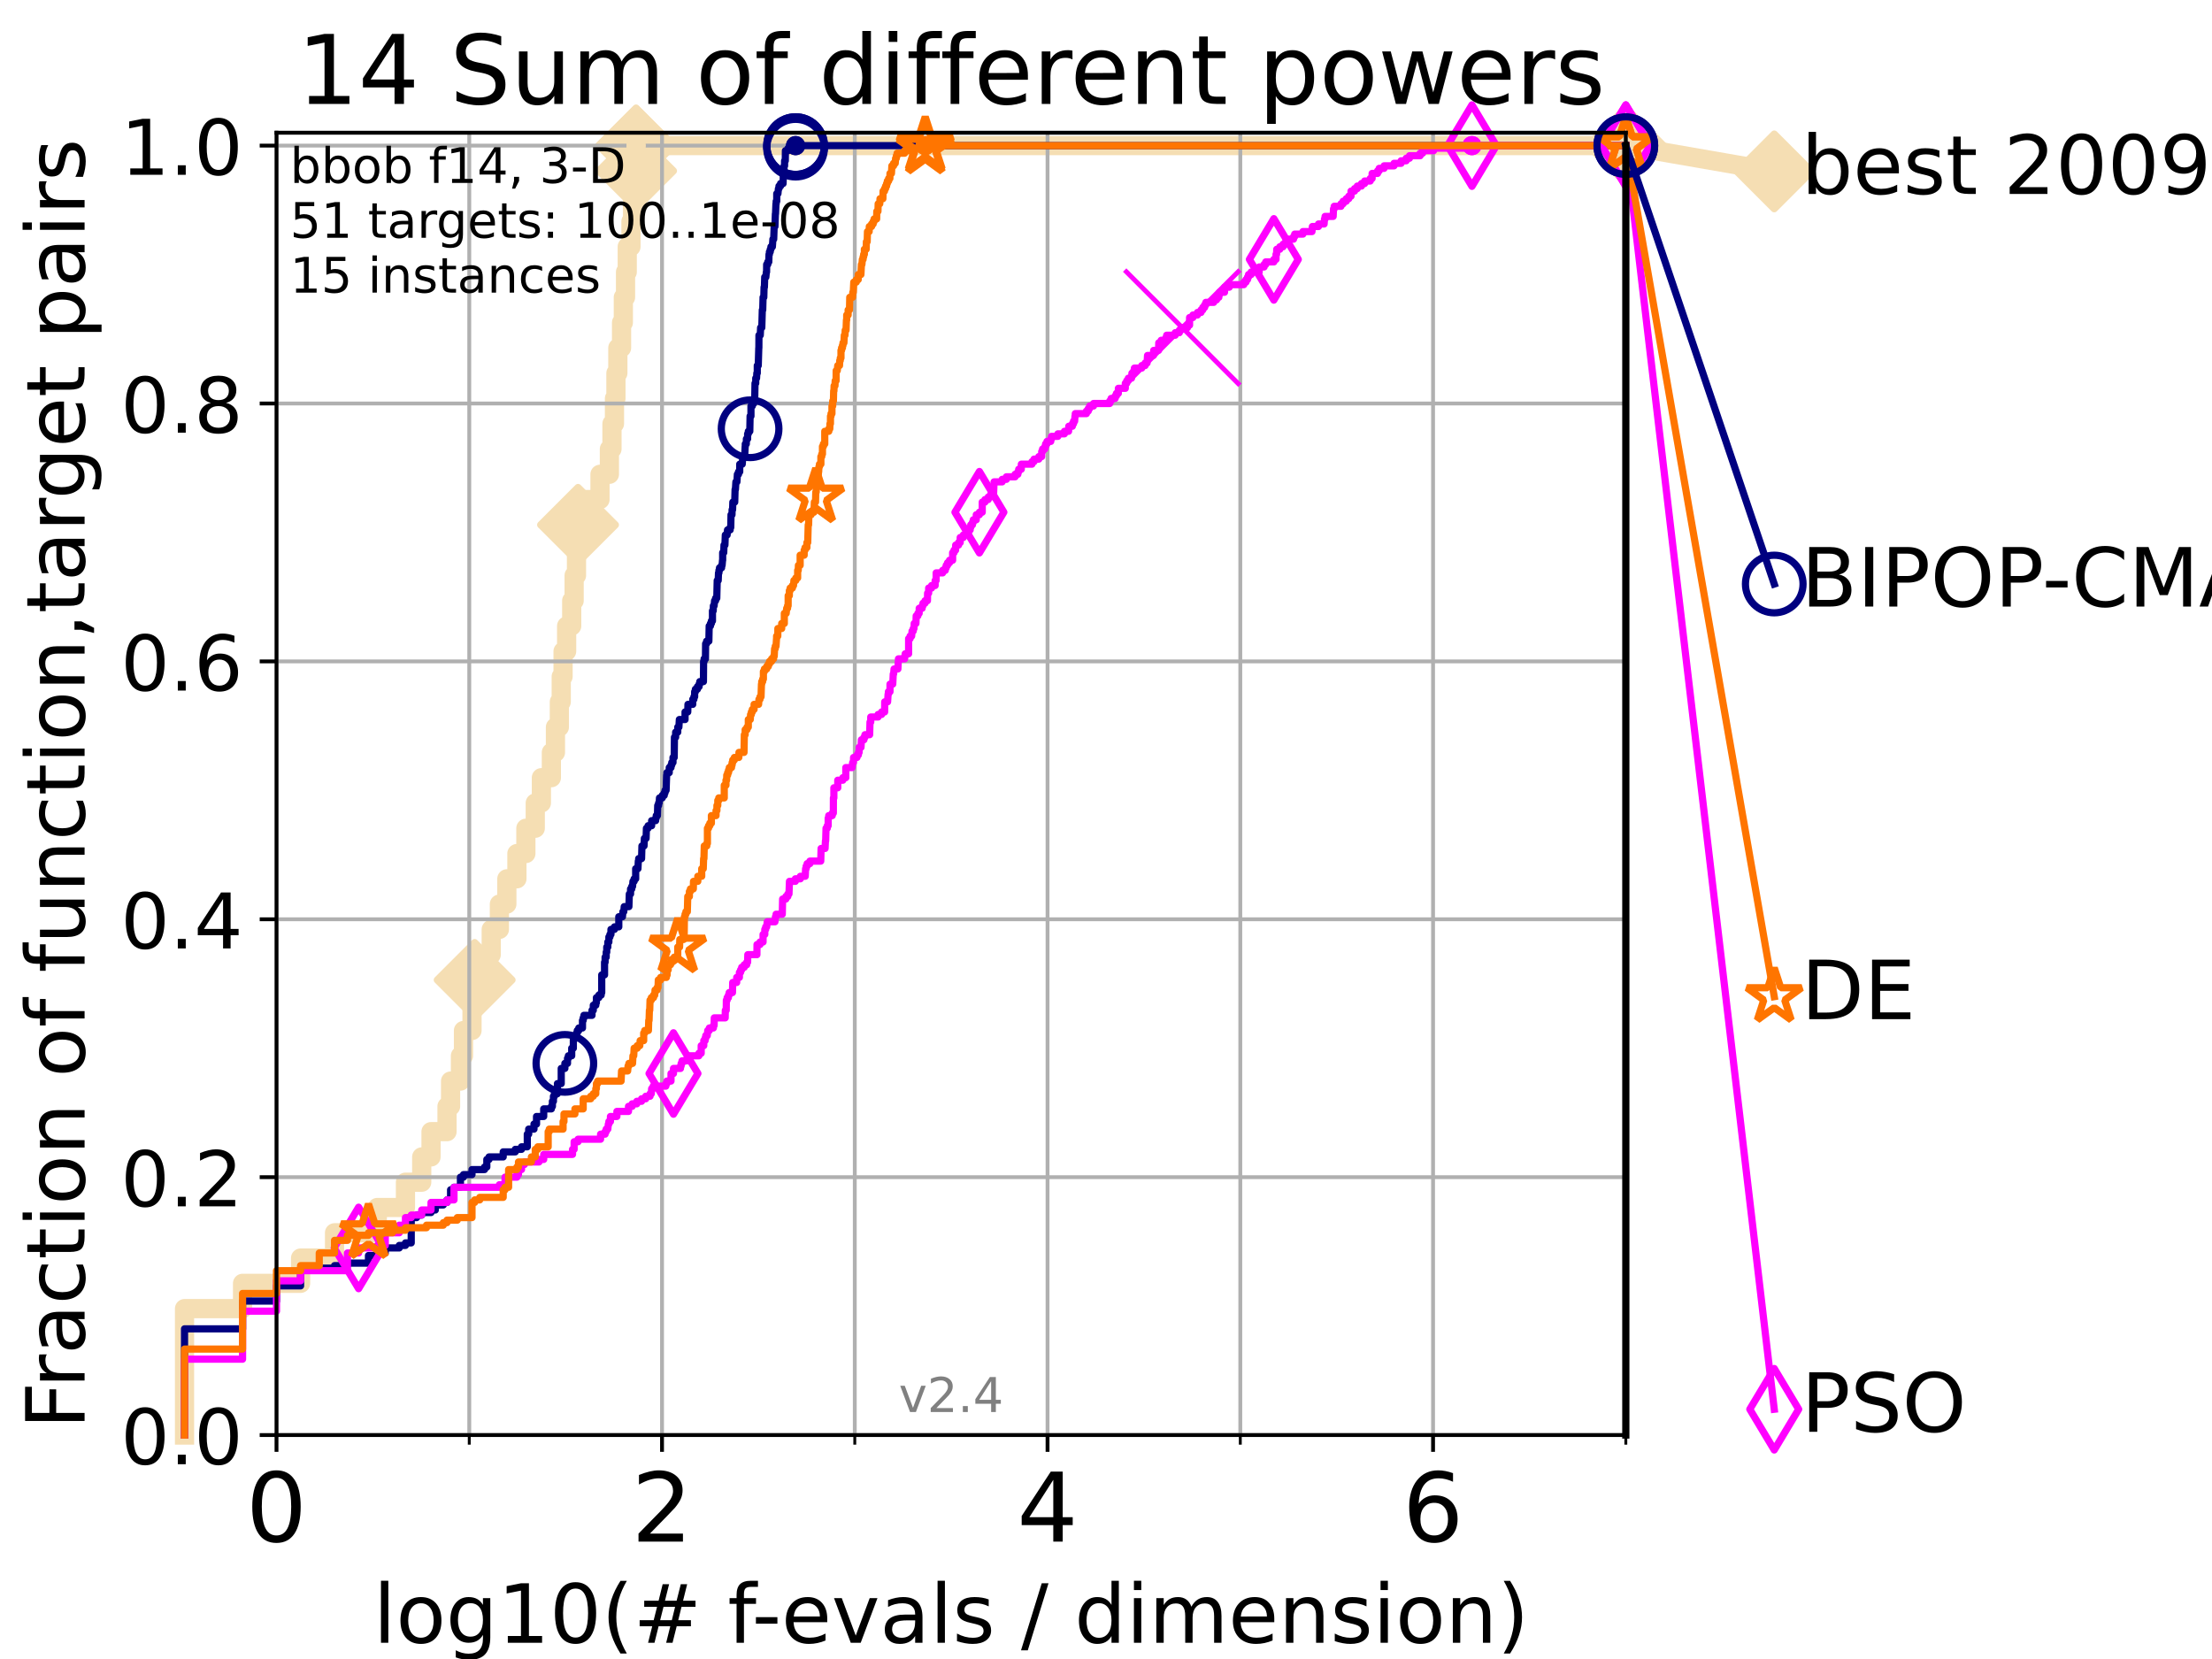 <?xml version="1.0" encoding="utf-8" standalone="no"?>
<!DOCTYPE svg PUBLIC "-//W3C//DTD SVG 1.1//EN"
  "http://www.w3.org/Graphics/SVG/1.1/DTD/svg11.dtd">
<!-- Created with matplotlib (https://matplotlib.org/) -->
<svg height="345.6pt" version="1.1" viewBox="0 0 460.8 345.6" width="460.8pt" xmlns="http://www.w3.org/2000/svg" xmlns:xlink="http://www.w3.org/1999/xlink">
 <defs>
  <style type="text/css">*{stroke-linecap:butt;stroke-linejoin:round;}</style>
 </defs>
 <g id="figure_1">
  <g id="patch_1">
   <path d="M 0 345.6 
L 460.8 345.6 
L 460.8 0 
L 0 0 
z
" style="fill:#ffffff;"/>
  </g>
  <g id="axes_1">
   <g id="patch_2">
    <path d="M 57.6 298.944 
L 338.688 298.944 
L 338.688 27.648 
L 57.6 27.648 
z
" style="fill:#ffffff;"/>
   </g>
   <g id="line2d_1">
    <path d="M 38.441 298.944 
L 38.441 272.61 
L 50.529 272.61 
L 50.529 267.343 
L 62.617 267.343 
L 62.617 262.076 
L 69.688 262.076 
L 69.688 256.809 
L 78.596 256.809 
L 78.596 251.542 
L 84.464 251.542 
L 84.464 246.275 
L 87.85 246.275 
L 87.85 241.009 
L 89.79 241.009 
L 89.79 235.742 
L 93.122 235.742 
L 93.122 230.475 
L 93.864 230.475 
L 93.864 225.208 
L 95.918 225.208 
L 95.918 219.941 
L 96.552 219.941 
L 96.552 214.674 
L 98.327 214.674 
L 98.327 209.407 
L 98.881 209.407 
L 98.881 204.141 
L 99.938 204.141 
L 99.938 198.874 
L 102.331 198.874 
L 102.331 193.607 
L 104.034 193.607 
L 104.034 188.34 
L 105.585 188.34 
L 105.585 183.073 
L 107.68 183.073 
L 107.68 177.806 
L 109.55 177.806 
L 109.55 172.539 
L 111.506 172.539 
L 111.506 167.272 
L 112.779 167.272 
L 112.779 162.006 
L 114.86 162.006 
L 114.86 156.739 
L 115.711 156.739 
L 115.711 151.472 
L 116.523 151.472 
L 116.523 146.205 
L 116.914 146.205 
L 116.914 140.938 
L 117.298 140.938 
L 117.298 135.671 
L 118.04 135.671 
L 118.04 130.404 
L 119.097 130.404 
L 119.097 125.138 
L 119.603 125.138 
L 119.603 119.871 
L 120.094 119.871 
L 120.094 114.604 
L 120.414 114.604 
L 120.414 109.337 
L 121.189 109.337 
L 121.189 104.07 
L 124.989 104.07 
L 124.989 98.803 
L 126.948 98.803 
L 126.948 93.536 
L 127.485 93.536 
L 127.485 88.27 
L 128.006 88.27 
L 128.006 83.003 
L 128.311 83.003 
L 128.311 77.736 
L 128.709 77.736 
L 128.709 72.469 
L 129.48 72.469 
L 129.48 67.202 
L 129.853 67.202 
L 129.853 61.935 
L 130.309 61.935 
L 130.309 56.668 
L 130.665 56.668 
L 130.665 51.402 
L 131.44 51.402 
L 131.44 46.135 
L 131.774 46.135 
L 131.774 40.868 
L 132.101 40.868 
L 132.101 35.601 
L 132.502 35.601 
L 132.502 30.334 
L 338.688 30.334 
" style="fill:none;stroke:#f5deb3;stroke-linecap:square;stroke-width:4;"/>
   </g>
   <g id="line2d_2">
    <defs>
     <path d="M -0 7.778 
L 7.778 0 
L 0 -7.778 
L -7.778 -0 
z
" id="m856c4e6a93" style="stroke:#f5deb3;stroke-linejoin:miter;stroke-width:1.5;"/>
    </defs>
    <g>
     <use style="fill:#f5deb3;stroke:#f5deb3;stroke-linejoin:miter;stroke-width:1.5;" x="98.881" xlink:href="#m856c4e6a93" y="204.141"/>
     <use style="fill:#f5deb3;stroke:#f5deb3;stroke-linejoin:miter;stroke-width:1.5;" x="120.414" xlink:href="#m856c4e6a93" y="109.337"/>
     <use style="fill:#f5deb3;stroke:#f5deb3;stroke-linejoin:miter;stroke-width:1.5;" x="132.502" xlink:href="#m856c4e6a93" y="35.601"/>
     <use style="fill:#f5deb3;stroke:#f5deb3;stroke-linejoin:miter;stroke-width:1.5;" x="132.502" xlink:href="#m856c4e6a93" y="30.334"/>
     <use style="fill:#f5deb3;stroke:#f5deb3;stroke-linejoin:miter;stroke-width:1.5;" x="132.502" xlink:href="#m856c4e6a93" y="30.334"/>
     <use style="fill:#f5deb3;stroke:#f5deb3;stroke-linejoin:miter;stroke-width:1.5;" x="338.688" xlink:href="#m856c4e6a93" y="30.334"/>
    </g>
   </g>
   <g id="line2d_3">
    <path style="fill:none;stroke:#f5deb3;stroke-linecap:square;stroke-width:4;"/>
    <g/>
   </g>
   <g id="line2d_4">
    <path d="M 338.688 30.334 
L 369.608 35.706 
" style="fill:none;stroke:#f5deb3;stroke-linecap:square;stroke-width:4;"/>
    <g>
     <use style="fill:#f5deb3;stroke:#f5deb3;stroke-linejoin:miter;stroke-width:1.5;" x="338.688" xlink:href="#m856c4e6a93" y="30.334"/>
     <use style="fill:#f5deb3;stroke:#f5deb3;stroke-linejoin:miter;stroke-width:1.5;" x="369.608" xlink:href="#m856c4e6a93" y="35.706"/>
    </g>
   </g>
   <g id="matplotlib.axis_1">
    <g id="xtick_1">
     <g id="line2d_5">
      <path clip-path="url(#pe043b9c62f)" d="M 57.6 298.944 
L 57.6 27.648 
" style="fill:none;stroke:#b0b0b0;stroke-linecap:square;stroke-width:0.8;"/>
     </g>
     <g id="line2d_6">
      <defs>
       <path d="M 0 0 
L 0 3.5 
" id="mf4fd1e3c7f" style="stroke:#000000;stroke-width:0.8;"/>
      </defs>
      <g>
       <use style="stroke:#000000;stroke-width:0.8;" x="57.6" xlink:href="#mf4fd1e3c7f" y="298.944"/>
      </g>
     </g>
     <g id="text_1">
      <!-- 0 -->
      <g transform="translate(51.237 321.141)scale(0.2 -0.2)">
       <defs>
        <path d="M 31.781 66.406 
Q 24.172 66.406 20.328 58.906 
Q 16.5 51.422 16.5 36.375 
Q 16.5 21.391 20.328 13.891 
Q 24.172 6.391 31.781 6.391 
Q 39.453 6.391 43.281 13.891 
Q 47.125 21.391 47.125 36.375 
Q 47.125 51.422 43.281 58.906 
Q 39.453 66.406 31.781 66.406 
z
M 31.781 74.219 
Q 44.047 74.219 50.516 64.516 
Q 56.984 54.828 56.984 36.375 
Q 56.984 17.969 50.516 8.266 
Q 44.047 -1.422 31.781 -1.422 
Q 19.531 -1.422 13.062 8.266 
Q 6.594 17.969 6.594 36.375 
Q 6.594 54.828 13.062 64.516 
Q 19.531 74.219 31.781 74.219 
z
" id="DejaVuSans-48"/>
       </defs>
       <use xlink:href="#DejaVuSans-48"/>
      </g>
     </g>
    </g>
    <g id="xtick_2">
     <g id="line2d_7">
      <path clip-path="url(#pe043b9c62f)" d="M 137.911 298.944 
L 137.911 27.648 
" style="fill:none;stroke:#b0b0b0;stroke-linecap:square;stroke-width:0.8;"/>
     </g>
     <g id="line2d_8">
      <g>
       <use style="stroke:#000000;stroke-width:0.8;" x="137.911" xlink:href="#mf4fd1e3c7f" y="298.944"/>
      </g>
     </g>
     <g id="text_2">
      <!-- 2 -->
      <g transform="translate(131.548 321.141)scale(0.2 -0.2)">
       <defs>
        <path d="M 19.188 8.297 
L 53.609 8.297 
L 53.609 0 
L 7.328 0 
L 7.328 8.297 
Q 12.938 14.109 22.625 23.891 
Q 32.328 33.688 34.812 36.531 
Q 39.547 41.844 41.422 45.531 
Q 43.312 49.219 43.312 52.781 
Q 43.312 58.594 39.234 62.25 
Q 35.156 65.922 28.609 65.922 
Q 23.969 65.922 18.812 64.312 
Q 13.672 62.703 7.812 59.422 
L 7.812 69.391 
Q 13.766 71.781 18.938 73 
Q 24.125 74.219 28.422 74.219 
Q 39.75 74.219 46.484 68.547 
Q 53.219 62.891 53.219 53.422 
Q 53.219 48.922 51.531 44.891 
Q 49.859 40.875 45.406 35.406 
Q 44.188 33.984 37.641 27.219 
Q 31.109 20.453 19.188 8.297 
z
" id="DejaVuSans-50"/>
       </defs>
       <use xlink:href="#DejaVuSans-50"/>
      </g>
     </g>
    </g>
    <g id="xtick_3">
     <g id="line2d_9">
      <path clip-path="url(#pe043b9c62f)" d="M 218.222 298.944 
L 218.222 27.648 
" style="fill:none;stroke:#b0b0b0;stroke-linecap:square;stroke-width:0.8;"/>
     </g>
     <g id="line2d_10">
      <g>
       <use style="stroke:#000000;stroke-width:0.8;" x="218.222" xlink:href="#mf4fd1e3c7f" y="298.944"/>
      </g>
     </g>
     <g id="text_3">
      <!-- 4 -->
      <g transform="translate(211.859 321.141)scale(0.2 -0.2)">
       <defs>
        <path d="M 37.797 64.312 
L 12.891 25.391 
L 37.797 25.391 
z
M 35.203 72.906 
L 47.609 72.906 
L 47.609 25.391 
L 58.016 25.391 
L 58.016 17.188 
L 47.609 17.188 
L 47.609 0 
L 37.797 0 
L 37.797 17.188 
L 4.891 17.188 
L 4.891 26.703 
z
" id="DejaVuSans-52"/>
       </defs>
       <use xlink:href="#DejaVuSans-52"/>
      </g>
     </g>
    </g>
    <g id="xtick_4">
     <g id="line2d_11">
      <path clip-path="url(#pe043b9c62f)" d="M 298.533 298.944 
L 298.533 27.648 
" style="fill:none;stroke:#b0b0b0;stroke-linecap:square;stroke-width:0.8;"/>
     </g>
     <g id="line2d_12">
      <g>
       <use style="stroke:#000000;stroke-width:0.8;" x="298.533" xlink:href="#mf4fd1e3c7f" y="298.944"/>
      </g>
     </g>
     <g id="text_4">
      <!-- 6 -->
      <g transform="translate(292.17 321.141)scale(0.2 -0.2)">
       <defs>
        <path d="M 33.016 40.375 
Q 26.375 40.375 22.484 35.828 
Q 18.609 31.297 18.609 23.391 
Q 18.609 15.531 22.484 10.953 
Q 26.375 6.391 33.016 6.391 
Q 39.656 6.391 43.531 10.953 
Q 47.406 15.531 47.406 23.391 
Q 47.406 31.297 43.531 35.828 
Q 39.656 40.375 33.016 40.375 
z
M 52.594 71.297 
L 52.594 62.312 
Q 48.875 64.062 45.094 64.984 
Q 41.312 65.922 37.594 65.922 
Q 27.828 65.922 22.672 59.328 
Q 17.531 52.734 16.797 39.406 
Q 19.672 43.656 24.016 45.922 
Q 28.375 48.188 33.594 48.188 
Q 44.578 48.188 50.953 41.516 
Q 57.328 34.859 57.328 23.391 
Q 57.328 12.156 50.688 5.359 
Q 44.047 -1.422 33.016 -1.422 
Q 20.359 -1.422 13.672 8.266 
Q 6.984 17.969 6.984 36.375 
Q 6.984 53.656 15.188 63.938 
Q 23.391 74.219 37.203 74.219 
Q 40.922 74.219 44.703 73.484 
Q 48.484 72.75 52.594 71.297 
z
" id="DejaVuSans-54"/>
       </defs>
       <use xlink:href="#DejaVuSans-54"/>
      </g>
     </g>
    </g>
    <g id="xtick_5">
     <g id="line2d_13">
      <path clip-path="url(#pe043b9c62f)" d="M 97.755 298.944 
L 97.755 27.648 
" style="fill:none;stroke:#b0b0b0;stroke-linecap:square;stroke-width:0.8;"/>
     </g>
     <g id="line2d_14">
      <defs>
       <path d="M 0 0 
L 0 2 
" id="m39b3e5ead9" style="stroke:#000000;stroke-width:0.6;"/>
      </defs>
      <g>
       <use style="stroke:#000000;stroke-width:0.6;" x="97.755" xlink:href="#m39b3e5ead9" y="298.944"/>
      </g>
     </g>
    </g>
    <g id="xtick_6">
     <g id="line2d_15">
      <path clip-path="url(#pe043b9c62f)" d="M 178.066 298.944 
L 178.066 27.648 
" style="fill:none;stroke:#b0b0b0;stroke-linecap:square;stroke-width:0.8;"/>
     </g>
     <g id="line2d_16">
      <g>
       <use style="stroke:#000000;stroke-width:0.6;" x="178.066" xlink:href="#m39b3e5ead9" y="298.944"/>
      </g>
     </g>
    </g>
    <g id="xtick_7">
     <g id="line2d_17">
      <path clip-path="url(#pe043b9c62f)" d="M 258.377 298.944 
L 258.377 27.648 
" style="fill:none;stroke:#b0b0b0;stroke-linecap:square;stroke-width:0.8;"/>
     </g>
     <g id="line2d_18">
      <g>
       <use style="stroke:#000000;stroke-width:0.6;" x="258.377" xlink:href="#m39b3e5ead9" y="298.944"/>
      </g>
     </g>
    </g>
    <g id="xtick_8">
     <g id="line2d_19">
      <path clip-path="url(#pe043b9c62f)" d="M 338.688 298.944 
L 338.688 27.648 
" style="fill:none;stroke:#b0b0b0;stroke-linecap:square;stroke-width:0.8;"/>
     </g>
     <g id="line2d_20">
      <g>
       <use style="stroke:#000000;stroke-width:0.6;" x="338.688" xlink:href="#m39b3e5ead9" y="298.944"/>
      </g>
     </g>
    </g>
    <g id="text_5">
     <!-- log10(# f-evals / dimension) -->
     <g transform="translate(77.764 342.218)scale(0.17 -0.17)">
      <defs>
       <path d="M 9.422 75.984 
L 18.406 75.984 
L 18.406 0 
L 9.422 0 
z
" id="DejaVuSans-108"/>
       <path d="M 30.609 48.391 
Q 23.391 48.391 19.188 42.75 
Q 14.984 37.109 14.984 27.297 
Q 14.984 17.484 19.156 11.844 
Q 23.344 6.203 30.609 6.203 
Q 37.797 6.203 41.984 11.859 
Q 46.188 17.531 46.188 27.297 
Q 46.188 37.016 41.984 42.703 
Q 37.797 48.391 30.609 48.391 
z
M 30.609 56 
Q 42.328 56 49.016 48.375 
Q 55.719 40.766 55.719 27.297 
Q 55.719 13.875 49.016 6.219 
Q 42.328 -1.422 30.609 -1.422 
Q 18.844 -1.422 12.172 6.219 
Q 5.516 13.875 5.516 27.297 
Q 5.516 40.766 12.172 48.375 
Q 18.844 56 30.609 56 
z
" id="DejaVuSans-111"/>
       <path d="M 45.406 27.984 
Q 45.406 37.75 41.375 43.109 
Q 37.359 48.484 30.078 48.484 
Q 22.859 48.484 18.828 43.109 
Q 14.797 37.75 14.797 27.984 
Q 14.797 18.266 18.828 12.891 
Q 22.859 7.516 30.078 7.516 
Q 37.359 7.516 41.375 12.891 
Q 45.406 18.266 45.406 27.984 
z
M 54.391 6.781 
Q 54.391 -7.172 48.188 -13.984 
Q 42 -20.797 29.203 -20.797 
Q 24.469 -20.797 20.266 -20.094 
Q 16.062 -19.391 12.109 -17.922 
L 12.109 -9.188 
Q 16.062 -11.328 19.922 -12.344 
Q 23.781 -13.375 27.781 -13.375 
Q 36.625 -13.375 41.016 -8.766 
Q 45.406 -4.156 45.406 5.172 
L 45.406 9.625 
Q 42.625 4.781 38.281 2.391 
Q 33.938 0 27.875 0 
Q 17.828 0 11.672 7.656 
Q 5.516 15.328 5.516 27.984 
Q 5.516 40.672 11.672 48.328 
Q 17.828 56 27.875 56 
Q 33.938 56 38.281 53.609 
Q 42.625 51.219 45.406 46.391 
L 45.406 54.688 
L 54.391 54.688 
z
" id="DejaVuSans-103"/>
       <path d="M 12.406 8.297 
L 28.516 8.297 
L 28.516 63.922 
L 10.984 60.406 
L 10.984 69.391 
L 28.422 72.906 
L 38.281 72.906 
L 38.281 8.297 
L 54.391 8.297 
L 54.391 0 
L 12.406 0 
z
" id="DejaVuSans-49"/>
       <path d="M 31 75.875 
Q 24.469 64.656 21.281 53.656 
Q 18.109 42.672 18.109 31.391 
Q 18.109 20.125 21.312 9.062 
Q 24.516 -2 31 -13.188 
L 23.188 -13.188 
Q 15.875 -1.703 12.234 9.375 
Q 8.594 20.453 8.594 31.391 
Q 8.594 42.281 12.203 53.312 
Q 15.828 64.359 23.188 75.875 
z
" id="DejaVuSans-40"/>
       <path d="M 51.125 44 
L 36.922 44 
L 32.812 27.688 
L 47.125 27.688 
z
M 43.797 71.781 
L 38.719 51.516 
L 52.984 51.516 
L 58.109 71.781 
L 65.922 71.781 
L 60.891 51.516 
L 76.125 51.516 
L 76.125 44 
L 58.984 44 
L 54.984 27.688 
L 70.516 27.688 
L 70.516 20.219 
L 53.078 20.219 
L 48 0 
L 40.188 0 
L 45.219 20.219 
L 30.906 20.219 
L 25.875 0 
L 18.016 0 
L 23.094 20.219 
L 7.719 20.219 
L 7.719 27.688 
L 24.906 27.688 
L 29 44 
L 13.281 44 
L 13.281 51.516 
L 30.906 51.516 
L 35.891 71.781 
z
" id="DejaVuSans-35"/>
       <path id="DejaVuSans-32"/>
       <path d="M 37.109 75.984 
L 37.109 68.5 
L 28.516 68.5 
Q 23.688 68.5 21.797 66.547 
Q 19.922 64.594 19.922 59.516 
L 19.922 54.688 
L 34.719 54.688 
L 34.719 47.703 
L 19.922 47.703 
L 19.922 0 
L 10.891 0 
L 10.891 47.703 
L 2.297 47.703 
L 2.297 54.688 
L 10.891 54.688 
L 10.891 58.5 
Q 10.891 67.625 15.141 71.797 
Q 19.391 75.984 28.609 75.984 
z
" id="DejaVuSans-102"/>
       <path d="M 4.891 31.391 
L 31.203 31.391 
L 31.203 23.391 
L 4.891 23.391 
z
" id="DejaVuSans-45"/>
       <path d="M 56.203 29.594 
L 56.203 25.203 
L 14.891 25.203 
Q 15.484 15.922 20.484 11.062 
Q 25.484 6.203 34.422 6.203 
Q 39.594 6.203 44.453 7.469 
Q 49.312 8.734 54.109 11.281 
L 54.109 2.781 
Q 49.266 0.734 44.188 -0.344 
Q 39.109 -1.422 33.891 -1.422 
Q 20.797 -1.422 13.156 6.188 
Q 5.516 13.812 5.516 26.812 
Q 5.516 40.234 12.766 48.109 
Q 20.016 56 32.328 56 
Q 43.359 56 49.781 48.891 
Q 56.203 41.797 56.203 29.594 
z
M 47.219 32.234 
Q 47.125 39.594 43.094 43.984 
Q 39.062 48.391 32.422 48.391 
Q 24.906 48.391 20.391 44.141 
Q 15.875 39.891 15.188 32.172 
z
" id="DejaVuSans-101"/>
       <path d="M 2.984 54.688 
L 12.5 54.688 
L 29.594 8.797 
L 46.688 54.688 
L 56.203 54.688 
L 35.688 0 
L 23.484 0 
z
" id="DejaVuSans-118"/>
       <path d="M 34.281 27.484 
Q 23.391 27.484 19.188 25 
Q 14.984 22.516 14.984 16.5 
Q 14.984 11.719 18.141 8.906 
Q 21.297 6.109 26.703 6.109 
Q 34.188 6.109 38.703 11.406 
Q 43.219 16.703 43.219 25.484 
L 43.219 27.484 
z
M 52.203 31.203 
L 52.203 0 
L 43.219 0 
L 43.219 8.297 
Q 40.141 3.328 35.547 0.953 
Q 30.953 -1.422 24.312 -1.422 
Q 15.922 -1.422 10.953 3.297 
Q 6 8.016 6 15.922 
Q 6 25.141 12.172 29.828 
Q 18.359 34.516 30.609 34.516 
L 43.219 34.516 
L 43.219 35.406 
Q 43.219 41.609 39.141 45 
Q 35.062 48.391 27.688 48.391 
Q 23 48.391 18.547 47.266 
Q 14.109 46.141 10.016 43.891 
L 10.016 52.203 
Q 14.938 54.109 19.578 55.047 
Q 24.219 56 28.609 56 
Q 40.484 56 46.344 49.844 
Q 52.203 43.703 52.203 31.203 
z
" id="DejaVuSans-97"/>
       <path d="M 44.281 53.078 
L 44.281 44.578 
Q 40.484 46.531 36.375 47.5 
Q 32.281 48.484 27.875 48.484 
Q 21.188 48.484 17.844 46.438 
Q 14.5 44.391 14.5 40.281 
Q 14.5 37.156 16.891 35.375 
Q 19.281 33.594 26.516 31.984 
L 29.594 31.297 
Q 39.156 29.25 43.188 25.516 
Q 47.219 21.781 47.219 15.094 
Q 47.219 7.469 41.188 3.016 
Q 35.156 -1.422 24.609 -1.422 
Q 20.219 -1.422 15.453 -0.562 
Q 10.688 0.297 5.422 2 
L 5.422 11.281 
Q 10.406 8.688 15.234 7.391 
Q 20.062 6.109 24.812 6.109 
Q 31.156 6.109 34.562 8.281 
Q 37.984 10.453 37.984 14.406 
Q 37.984 18.062 35.516 20.016 
Q 33.062 21.969 24.703 23.781 
L 21.578 24.516 
Q 13.234 26.266 9.516 29.906 
Q 5.812 33.547 5.812 39.891 
Q 5.812 47.609 11.281 51.797 
Q 16.75 56 26.812 56 
Q 31.781 56 36.172 55.266 
Q 40.578 54.547 44.281 53.078 
z
" id="DejaVuSans-115"/>
       <path d="M 25.391 72.906 
L 33.688 72.906 
L 8.297 -9.281 
L 0 -9.281 
z
" id="DejaVuSans-47"/>
       <path d="M 45.406 46.391 
L 45.406 75.984 
L 54.391 75.984 
L 54.391 0 
L 45.406 0 
L 45.406 8.203 
Q 42.578 3.328 38.25 0.953 
Q 33.938 -1.422 27.875 -1.422 
Q 17.969 -1.422 11.734 6.484 
Q 5.516 14.406 5.516 27.297 
Q 5.516 40.188 11.734 48.094 
Q 17.969 56 27.875 56 
Q 33.938 56 38.25 53.625 
Q 42.578 51.266 45.406 46.391 
z
M 14.797 27.297 
Q 14.797 17.391 18.875 11.75 
Q 22.953 6.109 30.078 6.109 
Q 37.203 6.109 41.297 11.75 
Q 45.406 17.391 45.406 27.297 
Q 45.406 37.203 41.297 42.844 
Q 37.203 48.484 30.078 48.484 
Q 22.953 48.484 18.875 42.844 
Q 14.797 37.203 14.797 27.297 
z
" id="DejaVuSans-100"/>
       <path d="M 9.422 54.688 
L 18.406 54.688 
L 18.406 0 
L 9.422 0 
z
M 9.422 75.984 
L 18.406 75.984 
L 18.406 64.594 
L 9.422 64.594 
z
" id="DejaVuSans-105"/>
       <path d="M 52 44.188 
Q 55.375 50.25 60.062 53.125 
Q 64.75 56 71.094 56 
Q 79.641 56 84.281 50.016 
Q 88.922 44.047 88.922 33.016 
L 88.922 0 
L 79.891 0 
L 79.891 32.719 
Q 79.891 40.578 77.094 44.375 
Q 74.312 48.188 68.609 48.188 
Q 61.625 48.188 57.562 43.547 
Q 53.516 38.922 53.516 30.906 
L 53.516 0 
L 44.484 0 
L 44.484 32.719 
Q 44.484 40.625 41.703 44.406 
Q 38.922 48.188 33.109 48.188 
Q 26.219 48.188 22.156 43.531 
Q 18.109 38.875 18.109 30.906 
L 18.109 0 
L 9.078 0 
L 9.078 54.688 
L 18.109 54.688 
L 18.109 46.188 
Q 21.188 51.219 25.484 53.609 
Q 29.781 56 35.688 56 
Q 41.656 56 45.828 52.969 
Q 50 49.953 52 44.188 
z
" id="DejaVuSans-109"/>
       <path d="M 54.891 33.016 
L 54.891 0 
L 45.906 0 
L 45.906 32.719 
Q 45.906 40.484 42.875 44.328 
Q 39.844 48.188 33.797 48.188 
Q 26.516 48.188 22.312 43.547 
Q 18.109 38.922 18.109 30.906 
L 18.109 0 
L 9.078 0 
L 9.078 54.688 
L 18.109 54.688 
L 18.109 46.188 
Q 21.344 51.125 25.703 53.562 
Q 30.078 56 35.797 56 
Q 45.219 56 50.047 50.172 
Q 54.891 44.344 54.891 33.016 
z
" id="DejaVuSans-110"/>
       <path d="M 8.016 75.875 
L 15.828 75.875 
Q 23.141 64.359 26.781 53.312 
Q 30.422 42.281 30.422 31.391 
Q 30.422 20.453 26.781 9.375 
Q 23.141 -1.703 15.828 -13.188 
L 8.016 -13.188 
Q 14.5 -2 17.703 9.062 
Q 20.906 20.125 20.906 31.391 
Q 20.906 42.672 17.703 53.656 
Q 14.5 64.656 8.016 75.875 
z
" id="DejaVuSans-41"/>
      </defs>
      <use xlink:href="#DejaVuSans-108"/>
      <use x="27.783" xlink:href="#DejaVuSans-111"/>
      <use x="88.965" xlink:href="#DejaVuSans-103"/>
      <use x="152.441" xlink:href="#DejaVuSans-49"/>
      <use x="216.064" xlink:href="#DejaVuSans-48"/>
      <use x="279.688" xlink:href="#DejaVuSans-40"/>
      <use x="318.701" xlink:href="#DejaVuSans-35"/>
      <use x="402.49" xlink:href="#DejaVuSans-32"/>
      <use x="434.277" xlink:href="#DejaVuSans-102"/>
      <use x="463.982" xlink:href="#DejaVuSans-45"/>
      <use x="500.066" xlink:href="#DejaVuSans-101"/>
      <use x="561.59" xlink:href="#DejaVuSans-118"/>
      <use x="620.77" xlink:href="#DejaVuSans-97"/>
      <use x="682.049" xlink:href="#DejaVuSans-108"/>
      <use x="709.832" xlink:href="#DejaVuSans-115"/>
      <use x="761.932" xlink:href="#DejaVuSans-32"/>
      <use x="793.719" xlink:href="#DejaVuSans-47"/>
      <use x="827.41" xlink:href="#DejaVuSans-32"/>
      <use x="859.197" xlink:href="#DejaVuSans-100"/>
      <use x="922.674" xlink:href="#DejaVuSans-105"/>
      <use x="950.457" xlink:href="#DejaVuSans-109"/>
      <use x="1047.869" xlink:href="#DejaVuSans-101"/>
      <use x="1109.393" xlink:href="#DejaVuSans-110"/>
      <use x="1172.771" xlink:href="#DejaVuSans-115"/>
      <use x="1224.871" xlink:href="#DejaVuSans-105"/>
      <use x="1252.654" xlink:href="#DejaVuSans-111"/>
      <use x="1313.836" xlink:href="#DejaVuSans-110"/>
      <use x="1377.215" xlink:href="#DejaVuSans-41"/>
     </g>
    </g>
   </g>
   <g id="matplotlib.axis_2">
    <g id="ytick_1">
     <g id="line2d_21">
      <path clip-path="url(#pe043b9c62f)" d="M 57.6 298.944 
L 338.688 298.944 
" style="fill:none;stroke:#b0b0b0;stroke-linecap:square;stroke-width:0.8;"/>
     </g>
     <g id="line2d_22">
      <defs>
       <path d="M 0 0 
L -3.5 0 
" id="m6a8a4fa7e4" style="stroke:#000000;stroke-width:0.8;"/>
      </defs>
      <g>
       <use style="stroke:#000000;stroke-width:0.8;" x="57.6" xlink:href="#m6a8a4fa7e4" y="298.944"/>
      </g>
     </g>
     <g id="text_6">
      <!-- 0.0 -->
      <g transform="translate(25.155 305.023)scale(0.16 -0.16)">
       <defs>
        <path d="M 10.688 12.406 
L 21 12.406 
L 21 0 
L 10.688 0 
z
" id="DejaVuSans-46"/>
       </defs>
       <use xlink:href="#DejaVuSans-48"/>
       <use x="63.623" xlink:href="#DejaVuSans-46"/>
       <use x="95.41" xlink:href="#DejaVuSans-48"/>
      </g>
     </g>
    </g>
    <g id="ytick_2">
     <g id="line2d_23">
      <path clip-path="url(#pe043b9c62f)" d="M 57.6 245.222 
L 338.688 245.222 
" style="fill:none;stroke:#b0b0b0;stroke-linecap:square;stroke-width:0.8;"/>
     </g>
     <g id="line2d_24">
      <g>
       <use style="stroke:#000000;stroke-width:0.8;" x="57.6" xlink:href="#m6a8a4fa7e4" y="245.222"/>
      </g>
     </g>
     <g id="text_7">
      <!-- 0.2 -->
      <g transform="translate(25.155 251.301)scale(0.16 -0.16)">
       <use xlink:href="#DejaVuSans-48"/>
       <use x="63.623" xlink:href="#DejaVuSans-46"/>
       <use x="95.41" xlink:href="#DejaVuSans-50"/>
      </g>
     </g>
    </g>
    <g id="ytick_3">
     <g id="line2d_25">
      <path clip-path="url(#pe043b9c62f)" d="M 57.6 191.5 
L 338.688 191.5 
" style="fill:none;stroke:#b0b0b0;stroke-linecap:square;stroke-width:0.8;"/>
     </g>
     <g id="line2d_26">
      <g>
       <use style="stroke:#000000;stroke-width:0.8;" x="57.6" xlink:href="#m6a8a4fa7e4" y="191.5"/>
      </g>
     </g>
     <g id="text_8">
      <!-- 0.4 -->
      <g transform="translate(25.155 197.579)scale(0.16 -0.16)">
       <use xlink:href="#DejaVuSans-48"/>
       <use x="63.623" xlink:href="#DejaVuSans-46"/>
       <use x="95.41" xlink:href="#DejaVuSans-52"/>
      </g>
     </g>
    </g>
    <g id="ytick_4">
     <g id="line2d_27">
      <path clip-path="url(#pe043b9c62f)" d="M 57.6 137.778 
L 338.688 137.778 
" style="fill:none;stroke:#b0b0b0;stroke-linecap:square;stroke-width:0.8;"/>
     </g>
     <g id="line2d_28">
      <g>
       <use style="stroke:#000000;stroke-width:0.8;" x="57.6" xlink:href="#m6a8a4fa7e4" y="137.778"/>
      </g>
     </g>
     <g id="text_9">
      <!-- 0.6 -->
      <g transform="translate(25.155 143.857)scale(0.16 -0.16)">
       <use xlink:href="#DejaVuSans-48"/>
       <use x="63.623" xlink:href="#DejaVuSans-46"/>
       <use x="95.41" xlink:href="#DejaVuSans-54"/>
      </g>
     </g>
    </g>
    <g id="ytick_5">
     <g id="line2d_29">
      <path clip-path="url(#pe043b9c62f)" d="M 57.6 84.056 
L 338.688 84.056 
" style="fill:none;stroke:#b0b0b0;stroke-linecap:square;stroke-width:0.8;"/>
     </g>
     <g id="line2d_30">
      <g>
       <use style="stroke:#000000;stroke-width:0.8;" x="57.6" xlink:href="#m6a8a4fa7e4" y="84.056"/>
      </g>
     </g>
     <g id="text_10">
      <!-- 0.8 -->
      <g transform="translate(25.155 90.135)scale(0.16 -0.16)">
       <defs>
        <path d="M 31.781 34.625 
Q 24.75 34.625 20.719 30.859 
Q 16.703 27.094 16.703 20.516 
Q 16.703 13.922 20.719 10.156 
Q 24.75 6.391 31.781 6.391 
Q 38.812 6.391 42.859 10.172 
Q 46.922 13.969 46.922 20.516 
Q 46.922 27.094 42.891 30.859 
Q 38.875 34.625 31.781 34.625 
z
M 21.922 38.812 
Q 15.578 40.375 12.031 44.719 
Q 8.5 49.078 8.5 55.328 
Q 8.5 64.062 14.719 69.141 
Q 20.953 74.219 31.781 74.219 
Q 42.672 74.219 48.875 69.141 
Q 55.078 64.062 55.078 55.328 
Q 55.078 49.078 51.531 44.719 
Q 48 40.375 41.703 38.812 
Q 48.828 37.156 52.797 32.312 
Q 56.781 27.484 56.781 20.516 
Q 56.781 9.906 50.312 4.234 
Q 43.844 -1.422 31.781 -1.422 
Q 19.734 -1.422 13.25 4.234 
Q 6.781 9.906 6.781 20.516 
Q 6.781 27.484 10.781 32.312 
Q 14.797 37.156 21.922 38.812 
z
M 18.312 54.391 
Q 18.312 48.734 21.844 45.562 
Q 25.391 42.391 31.781 42.391 
Q 38.141 42.391 41.719 45.562 
Q 45.312 48.734 45.312 54.391 
Q 45.312 60.062 41.719 63.234 
Q 38.141 66.406 31.781 66.406 
Q 25.391 66.406 21.844 63.234 
Q 18.312 60.062 18.312 54.391 
z
" id="DejaVuSans-56"/>
       </defs>
       <use xlink:href="#DejaVuSans-48"/>
       <use x="63.623" xlink:href="#DejaVuSans-46"/>
       <use x="95.41" xlink:href="#DejaVuSans-56"/>
      </g>
     </g>
    </g>
    <g id="ytick_6">
     <g id="line2d_31">
      <path clip-path="url(#pe043b9c62f)" d="M 57.6 30.334 
L 338.688 30.334 
" style="fill:none;stroke:#b0b0b0;stroke-linecap:square;stroke-width:0.8;"/>
     </g>
     <g id="line2d_32">
      <g>
       <use style="stroke:#000000;stroke-width:0.8;" x="57.6" xlink:href="#m6a8a4fa7e4" y="30.334"/>
      </g>
     </g>
     <g id="text_11">
      <!-- 1.0 -->
      <g transform="translate(25.155 36.413)scale(0.16 -0.16)">
       <use xlink:href="#DejaVuSans-49"/>
       <use x="63.623" xlink:href="#DejaVuSans-46"/>
       <use x="95.41" xlink:href="#DejaVuSans-48"/>
      </g>
     </g>
    </g>
    <g id="text_12">
     <!-- Fraction of function,target pairs -->
     <g transform="translate(17.62 297.681)rotate(-90)scale(0.17 -0.17)">
      <defs>
       <path d="M 9.812 72.906 
L 51.703 72.906 
L 51.703 64.594 
L 19.672 64.594 
L 19.672 43.109 
L 48.578 43.109 
L 48.578 34.812 
L 19.672 34.812 
L 19.672 0 
L 9.812 0 
z
" id="DejaVuSans-70"/>
       <path d="M 41.109 46.297 
Q 39.594 47.172 37.812 47.578 
Q 36.031 48 33.891 48 
Q 26.266 48 22.188 43.047 
Q 18.109 38.094 18.109 28.812 
L 18.109 0 
L 9.078 0 
L 9.078 54.688 
L 18.109 54.688 
L 18.109 46.188 
Q 20.953 51.172 25.484 53.578 
Q 30.031 56 36.531 56 
Q 37.453 56 38.578 55.875 
Q 39.703 55.766 41.062 55.516 
z
" id="DejaVuSans-114"/>
       <path d="M 48.781 52.594 
L 48.781 44.188 
Q 44.969 46.297 41.141 47.344 
Q 37.312 48.391 33.406 48.391 
Q 24.656 48.391 19.812 42.844 
Q 14.984 37.312 14.984 27.297 
Q 14.984 17.281 19.812 11.734 
Q 24.656 6.203 33.406 6.203 
Q 37.312 6.203 41.141 7.25 
Q 44.969 8.297 48.781 10.406 
L 48.781 2.094 
Q 45.016 0.344 40.984 -0.531 
Q 36.969 -1.422 32.422 -1.422 
Q 20.062 -1.422 12.781 6.344 
Q 5.516 14.109 5.516 27.297 
Q 5.516 40.672 12.859 48.328 
Q 20.219 56 33.016 56 
Q 37.156 56 41.109 55.141 
Q 45.062 54.297 48.781 52.594 
z
" id="DejaVuSans-99"/>
       <path d="M 18.312 70.219 
L 18.312 54.688 
L 36.812 54.688 
L 36.812 47.703 
L 18.312 47.703 
L 18.312 18.016 
Q 18.312 11.328 20.141 9.422 
Q 21.969 7.516 27.594 7.516 
L 36.812 7.516 
L 36.812 0 
L 27.594 0 
Q 17.188 0 13.234 3.875 
Q 9.281 7.766 9.281 18.016 
L 9.281 47.703 
L 2.688 47.703 
L 2.688 54.688 
L 9.281 54.688 
L 9.281 70.219 
z
" id="DejaVuSans-116"/>
       <path d="M 8.5 21.578 
L 8.5 54.688 
L 17.484 54.688 
L 17.484 21.922 
Q 17.484 14.156 20.5 10.266 
Q 23.531 6.391 29.594 6.391 
Q 36.859 6.391 41.078 11.031 
Q 45.312 15.672 45.312 23.688 
L 45.312 54.688 
L 54.297 54.688 
L 54.297 0 
L 45.312 0 
L 45.312 8.406 
Q 42.047 3.422 37.719 1 
Q 33.406 -1.422 27.688 -1.422 
Q 18.266 -1.422 13.375 4.438 
Q 8.5 10.297 8.5 21.578 
z
M 31.109 56 
z
" id="DejaVuSans-117"/>
       <path d="M 11.719 12.406 
L 22.016 12.406 
L 22.016 4 
L 14.016 -11.625 
L 7.719 -11.625 
L 11.719 4 
z
" id="DejaVuSans-44"/>
       <path d="M 18.109 8.203 
L 18.109 -20.797 
L 9.078 -20.797 
L 9.078 54.688 
L 18.109 54.688 
L 18.109 46.391 
Q 20.953 51.266 25.266 53.625 
Q 29.594 56 35.594 56 
Q 45.562 56 51.781 48.094 
Q 58.016 40.188 58.016 27.297 
Q 58.016 14.406 51.781 6.484 
Q 45.562 -1.422 35.594 -1.422 
Q 29.594 -1.422 25.266 0.953 
Q 20.953 3.328 18.109 8.203 
z
M 48.688 27.297 
Q 48.688 37.203 44.609 42.844 
Q 40.531 48.484 33.406 48.484 
Q 26.266 48.484 22.188 42.844 
Q 18.109 37.203 18.109 27.297 
Q 18.109 17.391 22.188 11.75 
Q 26.266 6.109 33.406 6.109 
Q 40.531 6.109 44.609 11.75 
Q 48.688 17.391 48.688 27.297 
z
" id="DejaVuSans-112"/>
      </defs>
      <use xlink:href="#DejaVuSans-70"/>
      <use x="50.27" xlink:href="#DejaVuSans-114"/>
      <use x="91.383" xlink:href="#DejaVuSans-97"/>
      <use x="152.662" xlink:href="#DejaVuSans-99"/>
      <use x="207.643" xlink:href="#DejaVuSans-116"/>
      <use x="246.852" xlink:href="#DejaVuSans-105"/>
      <use x="274.635" xlink:href="#DejaVuSans-111"/>
      <use x="335.816" xlink:href="#DejaVuSans-110"/>
      <use x="399.195" xlink:href="#DejaVuSans-32"/>
      <use x="430.982" xlink:href="#DejaVuSans-111"/>
      <use x="492.164" xlink:href="#DejaVuSans-102"/>
      <use x="527.369" xlink:href="#DejaVuSans-32"/>
      <use x="559.156" xlink:href="#DejaVuSans-102"/>
      <use x="594.361" xlink:href="#DejaVuSans-117"/>
      <use x="657.74" xlink:href="#DejaVuSans-110"/>
      <use x="721.119" xlink:href="#DejaVuSans-99"/>
      <use x="776.1" xlink:href="#DejaVuSans-116"/>
      <use x="815.309" xlink:href="#DejaVuSans-105"/>
      <use x="843.092" xlink:href="#DejaVuSans-111"/>
      <use x="904.273" xlink:href="#DejaVuSans-110"/>
      <use x="967.652" xlink:href="#DejaVuSans-44"/>
      <use x="999.439" xlink:href="#DejaVuSans-116"/>
      <use x="1038.648" xlink:href="#DejaVuSans-97"/>
      <use x="1099.928" xlink:href="#DejaVuSans-114"/>
      <use x="1139.291" xlink:href="#DejaVuSans-103"/>
      <use x="1202.768" xlink:href="#DejaVuSans-101"/>
      <use x="1264.291" xlink:href="#DejaVuSans-116"/>
      <use x="1303.5" xlink:href="#DejaVuSans-32"/>
      <use x="1335.287" xlink:href="#DejaVuSans-112"/>
      <use x="1398.764" xlink:href="#DejaVuSans-97"/>
      <use x="1460.043" xlink:href="#DejaVuSans-105"/>
      <use x="1487.826" xlink:href="#DejaVuSans-114"/>
      <use x="1528.939" xlink:href="#DejaVuSans-115"/>
     </g>
    </g>
   </g>
   <g id="line2d_33">
    <defs>
     <path d="M 0 1.5 
C 0.398 1.5 0.779 1.342 1.061 1.061 
C 1.342 0.779 1.5 0.398 1.5 0 
C 1.5 -0.398 1.342 -0.779 1.061 -1.061 
C 0.779 -1.342 0.398 -1.5 0 -1.5 
C -0.398 -1.5 -0.779 -1.342 -1.061 -1.061 
C -1.342 -0.779 -1.5 -0.398 -1.5 0 
C -1.5 0.398 -1.342 0.779 -1.061 1.061 
C -0.779 1.342 -0.398 1.5 0 1.5 
z
" id="m7006d445dc" style="stroke:#f5deb3;"/>
    </defs>
    <g>
     <use style="fill:#f5deb3;stroke:#f5deb3;" x="132.502" xlink:href="#m7006d445dc" y="30.334"/>
     <use style="fill:#f5deb3;stroke:#f5deb3;" x="132.502" xlink:href="#m7006d445dc" y="30.334"/>
    </g>
   </g>
   <g id="line2d_34">
    <defs>
     <path d="M 0 1.5 
C 0.398 1.5 0.779 1.342 1.061 1.061 
C 1.342 0.779 1.5 0.398 1.5 0 
C 1.5 -0.398 1.342 -0.779 1.061 -1.061 
C 0.779 -1.342 0.398 -1.5 0 -1.5 
C -0.398 -1.5 -0.779 -1.342 -1.061 -1.061 
C -1.342 -0.779 -1.5 -0.398 -1.5 0 
C -1.5 0.398 -1.342 0.779 -1.061 1.061 
C -0.779 1.342 -0.398 1.5 0 1.5 
z
" id="m4e4f2aab12" style="stroke:#000080;"/>
    </defs>
    <g>
     <use style="fill:#000080;stroke:#000080;" x="165.732" xlink:href="#m4e4f2aab12" y="30.334"/>
     <use style="fill:#000080;stroke:#000080;" x="165.732" xlink:href="#m4e4f2aab12" y="30.334"/>
    </g>
   </g>
   <g id="line2d_35">
    <path d="M 38.441 298.944 
L 38.441 276.823 
L 50.529 276.823 
L 50.529 271.03 
L 57.6 271.03 
L 57.6 267.87 
L 62.617 267.87 
L 62.617 264.183 
L 69.688 264.183 
L 69.688 263.656 
L 72.376 263.656 
L 72.376 263.129 
L 76.759 263.129 
L 76.759 261.549 
L 78.596 261.549 
L 78.596 261.023 
L 80.259 261.023 
L 80.259 259.969 
L 83.172 259.969 
L 83.172 259.443 
L 84.464 259.443 
L 84.464 258.916 
L 85.667 258.916 
L 85.667 253.649 
L 86.793 253.649 
L 86.793 253.122 
L 87.85 253.122 
L 87.85 252.596 
L 89.79 252.596 
L 89.79 252.069 
L 90.684 252.069 
L 90.684 251.016 
L 92.347 251.016 
L 92.347 250.489 
L 93.122 250.489 
L 93.122 249.962 
L 93.864 249.962 
L 93.864 247.855 
L 94.576 247.855 
L 94.576 247.329 
L 95.918 247.329 
L 95.918 245.222 
L 96.552 245.222 
L 96.552 244.695 
L 98.327 244.695 
L 98.327 243.642 
L 100.935 243.642 
L 100.935 243.115 
L 101.413 243.115 
L 101.413 241.535 
L 101.878 241.535 
L 101.878 241.009 
L 104.826 241.009 
L 104.826 239.955 
L 107.348 239.955 
L 107.348 239.428 
L 108.64 239.428 
L 108.64 238.902 
L 109.843 238.902 
L 109.843 236.268 
L 110.132 236.268 
L 110.132 235.215 
L 111.239 235.215 
L 111.239 234.162 
L 111.768 234.162 
L 111.768 232.582 
L 113.264 232.582 
L 113.264 231.001 
L 114.86 231.001 
L 114.86 230.475 
L 115.077 230.475 
L 115.077 229.421 
L 115.291 229.421 
L 115.291 228.368 
L 115.502 228.368 
L 115.502 227.841 
L 116.122 227.841 
L 116.122 225.735 
L 116.914 225.735 
L 116.914 222.575 
L 117.673 222.575 
L 117.673 221.521 
L 118.221 221.521 
L 118.221 220.468 
L 118.4 220.468 
L 118.4 219.941 
L 119.097 219.941 
L 119.097 218.361 
L 119.436 218.361 
L 119.436 216.254 
L 120.094 216.254 
L 120.094 215.201 
L 120.255 215.201 
L 120.255 214.674 
L 120.572 214.674 
L 120.572 214.148 
L 121.34 214.148 
L 121.34 212.567 
L 121.49 212.567 
L 121.49 212.041 
L 121.638 212.041 
L 121.638 211.514 
L 123.327 211.514 
L 123.327 210.461 
L 123.594 210.461 
L 123.594 209.407 
L 124.114 209.407 
L 124.114 208.881 
L 124.242 208.881 
L 124.242 207.827 
L 124.744 207.827 
L 124.744 207.301 
L 125.232 207.301 
L 125.232 206.774 
L 125.352 206.774 
L 125.352 203.087 
L 125.939 203.087 
L 125.939 200.454 
L 126.054 200.454 
L 126.054 199.4 
L 126.282 199.4 
L 126.282 198.347 
L 126.395 198.347 
L 126.395 197.294 
L 126.618 197.294 
L 126.618 196.24 
L 126.839 196.24 
L 126.839 195.187 
L 127.057 195.187 
L 127.057 194.66 
L 127.272 194.66 
L 127.272 193.607 
L 128.006 193.607 
L 128.006 193.08 
L 128.905 193.08 
L 128.905 190.973 
L 129.668 190.973 
L 129.761 189.92 
L 129.945 189.92 
L 130.037 188.867 
L 131.013 188.867 
L 131.099 186.233 
L 131.355 186.233 
L 131.355 185.18 
L 131.607 185.18 
L 131.607 184.653 
L 131.774 184.653 
L 131.856 183.6 
L 132.101 183.6 
L 132.101 183.073 
L 132.423 183.073 
L 132.423 180.966 
L 132.894 180.966 
L 132.971 179.386 
L 133.048 179.386 
L 133.048 178.86 
L 133.652 178.86 
L 133.726 176.226 
L 134.164 176.226 
L 134.236 174.646 
L 134.591 174.646 
L 134.661 172.539 
L 135.008 172.539 
L 135.008 172.013 
L 135.747 172.013 
L 135.747 170.959 
L 136.583 170.959 
L 136.583 170.433 
L 136.708 170.433 
L 136.708 169.906 
L 136.955 169.906 
L 137.016 167.799 
L 137.199 167.799 
L 137.199 167.272 
L 137.32 167.272 
L 137.38 166.219 
L 137.969 166.219 
L 137.969 165.692 
L 138.37 165.692 
L 138.37 165.166 
L 138.539 165.166 
L 138.539 164.639 
L 138.762 164.639 
L 138.872 161.479 
L 138.927 161.479 
L 138.927 160.952 
L 139.414 160.952 
L 139.414 159.899 
L 139.783 159.899 
L 139.783 159.372 
L 139.939 159.372 
L 139.939 158.846 
L 140.196 158.846 
L 140.196 157.792 
L 140.449 157.792 
L 140.499 153.579 
L 140.748 153.579 
L 140.748 152.525 
L 141.187 152.525 
L 141.187 151.472 
L 141.426 151.472 
L 141.521 149.892 
L 142.708 149.892 
L 142.708 148.312 
L 143.273 148.312 
L 143.316 146.732 
L 144.31 146.732 
L 144.31 145.678 
L 144.55 145.678 
L 144.55 145.152 
L 144.708 145.152 
L 144.708 144.098 
L 144.865 144.098 
L 144.865 143.572 
L 145.289 143.572 
L 145.289 143.045 
L 145.629 143.045 
L 145.629 142.518 
L 145.777 142.518 
L 145.777 141.992 
L 146.538 141.992 
L 146.573 137.778 
L 146.679 137.778 
L 146.679 137.251 
L 146.958 137.251 
L 146.993 134.091 
L 147.199 134.091 
L 147.199 133.565 
L 147.67 133.565 
L 147.736 130.404 
L 147.999 130.404 
L 147.999 129.878 
L 148.194 129.878 
L 148.194 129.351 
L 148.418 129.351 
L 148.418 127.244 
L 148.576 127.244 
L 148.608 126.191 
L 148.764 126.191 
L 148.858 125.138 
L 149.074 125.138 
L 149.074 124.611 
L 149.317 124.611 
L 149.408 120.924 
L 149.617 120.924 
L 149.676 119.344 
L 149.765 119.344 
L 149.765 118.817 
L 149.882 118.817 
L 149.882 118.291 
L 150.316 118.291 
L 150.316 117.764 
L 150.429 117.764 
L 150.514 116.711 
L 150.543 116.711 
L 150.543 115.131 
L 150.766 115.131 
L 150.822 113.55 
L 151.015 113.55 
L 151.097 111.444 
L 151.475 111.444 
L 151.555 110.39 
L 152.104 110.39 
L 152.104 109.864 
L 152.233 109.864 
L 152.284 107.23 
L 152.487 107.23 
L 152.512 106.177 
L 152.612 106.177 
L 152.662 104.597 
L 153.057 104.597 
L 153.13 101.963 
L 153.203 101.963 
L 153.299 100.383 
L 153.514 100.383 
L 153.609 98.803 
L 153.844 98.803 
L 153.844 98.277 
L 154.098 98.277 
L 154.098 96.697 
L 154.619 96.697 
L 154.708 95.643 
L 154.774 95.643 
L 154.774 95.116 
L 155.124 95.116 
L 155.232 93.01 
L 155.254 93.01 
L 155.254 92.483 
L 155.468 92.483 
L 155.489 91.43 
L 155.742 91.43 
L 155.742 90.376 
L 155.887 90.376 
L 155.887 89.85 
L 156.196 89.85 
L 156.257 86.69 
L 156.439 86.69 
L 156.439 84.583 
L 156.718 84.583 
L 156.718 84.056 
L 157.012 84.056 
L 157.07 83.003 
L 157.224 83.003 
L 157.282 79.843 
L 157.434 79.843 
L 157.434 78.789 
L 157.604 78.789 
L 157.66 77.736 
L 157.754 77.736 
L 157.754 76.156 
L 157.958 76.156 
L 158.068 72.469 
L 158.086 72.469 
L 158.104 69.836 
L 158.376 69.836 
L 158.448 68.255 
L 158.697 68.255 
L 158.802 64.569 
L 158.89 64.569 
L 158.96 61.935 
L 159.115 61.935 
L 159.167 59.829 
L 159.236 59.829 
L 159.304 57.722 
L 159.541 57.722 
L 159.641 56.668 
L 159.692 56.668 
L 159.708 55.088 
L 159.94 55.088 
L 159.94 54.562 
L 160.152 54.562 
L 160.201 52.982 
L 160.282 52.982 
L 160.282 52.455 
L 160.458 52.455 
L 160.458 51.928 
L 160.601 51.928 
L 160.601 51.402 
L 160.899 51.402 
L 161.008 49.821 
L 161.177 49.821 
L 161.269 47.188 
L 161.435 47.188 
L 161.526 44.555 
L 161.556 44.555 
L 161.645 42.448 
L 161.69 42.448 
L 161.69 41.921 
L 161.809 41.921 
L 161.809 40.341 
L 162.058 40.341 
L 162.159 39.288 
L 162.275 39.288 
L 162.275 38.761 
L 162.602 38.761 
L 162.602 38.234 
L 163.13 38.234 
L 163.212 35.601 
L 163.307 35.601 
L 163.335 34.548 
L 163.442 34.548 
L 163.442 33.494 
L 163.59 33.494 
L 163.616 31.387 
L 164.18 31.387 
L 164.18 30.861 
L 165.732 30.861 
L 165.732 30.334 
L 338.688 30.334 
L 338.688 30.334 
" style="fill:none;stroke:#000080;stroke-linecap:square;stroke-width:1.5;"/>
   </g>
   <g id="line2d_36">
    <defs>
     <path d="M 0 6 
C 1.591 6 3.117 5.368 4.243 4.243 
C 5.368 3.117 6 1.591 6 0 
C 6 -1.591 5.368 -3.117 4.243 -4.243 
C 3.117 -5.368 1.591 -6 0 -6 
C -1.591 -6 -3.117 -5.368 -4.243 -4.243 
C -5.368 -3.117 -6 -1.591 -6 0 
C -6 1.591 -5.368 3.117 -4.243 4.243 
C -3.117 5.368 -1.591 6 0 6 
z
" id="m1c04949f97" style="stroke:#000080;stroke-width:1.5;"/>
    </defs>
    <g>
     <use style="fill-opacity:0;stroke:#000080;stroke-width:1.5;" x="117.673" xlink:href="#m1c04949f97" y="221.521"/>
     <use style="fill-opacity:0;stroke:#000080;stroke-width:1.5;" x="156.257" xlink:href="#m1c04949f97" y="89.323"/>
     <use style="fill-opacity:0;stroke:#000080;stroke-width:1.5;" x="165.732" xlink:href="#m1c04949f97" y="30.861"/>
     <use style="fill-opacity:0;stroke:#000080;stroke-width:1.5;" x="165.732" xlink:href="#m1c04949f97" y="30.334"/>
     <use style="fill-opacity:0;stroke:#000080;stroke-width:1.5;" x="165.732" xlink:href="#m1c04949f97" y="30.334"/>
     <use style="fill-opacity:0;stroke:#000080;stroke-width:1.5;" x="338.688" xlink:href="#m1c04949f97" y="30.334"/>
    </g>
   </g>
   <g id="line2d_37">
    <path style="fill:none;stroke:#000080;stroke-linecap:square;stroke-width:1.5;"/>
    <g/>
   </g>
   <g id="line2d_38">
    <defs>
     <path d="M 0 1.5 
C 0.398 1.5 0.779 1.342 1.061 1.061 
C 1.342 0.779 1.5 0.398 1.5 0 
C 1.5 -0.398 1.342 -0.779 1.061 -1.061 
C 0.779 -1.342 0.398 -1.5 0 -1.5 
C -0.398 -1.5 -0.779 -1.342 -1.061 -1.061 
C -1.342 -0.779 -1.5 -0.398 -1.5 0 
C -1.5 0.398 -1.342 0.779 -1.061 1.061 
C -0.779 1.342 -0.398 1.5 0 1.5 
z
" id="m53e2687ca2" style="stroke:#ff00ff;"/>
    </defs>
    <g>
     <use style="fill:#ff00ff;stroke:#ff00ff;" x="306.636" xlink:href="#m53e2687ca2" y="30.334"/>
     <use style="fill:#ff00ff;stroke:#ff00ff;" x="306.636" xlink:href="#m53e2687ca2" y="30.334"/>
    </g>
   </g>
   <g id="line2d_39">
    <path d="M 38.441 298.944 
L 38.441 283.143 
L 50.529 283.143 
L 50.529 273.136 
L 57.6 273.136 
L 57.6 266.816 
L 62.617 266.816 
L 62.617 264.709 
L 72.376 264.709 
L 72.376 261.023 
L 74.705 261.023 
L 74.705 259.969 
L 78.596 259.969 
L 78.596 259.443 
L 80.259 259.443 
L 80.259 256.809 
L 83.172 256.809 
L 83.172 255.229 
L 84.464 255.229 
L 84.464 253.649 
L 85.667 253.649 
L 85.667 253.122 
L 87.85 253.122 
L 87.85 252.069 
L 89.79 252.069 
L 89.79 250.489 
L 93.122 250.489 
L 93.122 249.962 
L 94.576 249.962 
L 94.576 247.329 
L 104.034 247.329 
L 104.034 246.802 
L 105.21 246.802 
L 105.21 245.222 
L 107.68 245.222 
L 107.68 244.695 
L 108.006 244.695 
L 108.006 243.642 
L 108.64 243.642 
L 108.64 242.589 
L 109.252 242.589 
L 109.252 242.062 
L 112.281 242.062 
L 112.281 241.535 
L 113.264 241.535 
L 113.264 240.482 
L 119.267 240.482 
L 119.267 239.428 
L 119.603 239.428 
L 119.603 237.848 
L 120.414 237.848 
L 120.414 237.322 
L 125.111 237.322 
L 125.111 236.268 
L 126.054 236.268 
L 126.054 235.742 
L 126.282 235.742 
L 126.282 235.215 
L 126.618 235.215 
L 126.729 234.162 
L 126.839 234.162 
L 126.839 233.635 
L 127.165 233.635 
L 127.165 232.582 
L 128.511 232.582 
L 128.511 231.528 
L 130.927 231.528 
L 130.927 230.475 
L 131.691 230.475 
L 131.691 229.948 
L 132.66 229.948 
L 132.66 229.421 
L 133.652 229.421 
L 133.652 228.895 
L 134.521 228.895 
L 134.521 228.368 
L 135.415 228.368 
L 135.415 227.841 
L 135.682 227.841 
L 135.747 226.788 
L 136.073 226.788 
L 136.073 226.261 
L 138.706 226.261 
L 138.706 225.735 
L 138.927 225.735 
L 138.927 225.208 
L 139.783 225.208 
L 139.783 223.628 
L 140.298 223.628 
L 140.298 222.575 
L 141.756 222.575 
L 141.756 222.048 
L 141.895 222.048 
L 141.895 221.521 
L 142.079 221.521 
L 142.079 220.994 
L 143.101 220.994 
L 143.101 220.468 
L 143.358 220.468 
L 143.358 219.941 
L 145.591 219.941 
L 145.591 219.414 
L 146.071 219.414 
L 146.071 217.834 
L 146.609 217.834 
L 146.609 216.781 
L 146.889 216.781 
L 146.889 216.254 
L 147.027 216.254 
L 147.027 215.728 
L 147.335 215.728 
L 147.436 214.674 
L 147.77 214.674 
L 147.77 214.148 
L 148.608 214.148 
L 148.608 213.621 
L 148.764 213.621 
L 148.796 212.041 
L 151.07 212.041 
L 151.097 210.461 
L 151.287 210.461 
L 151.314 208.354 
L 151.475 208.354 
L 151.475 207.827 
L 151.74 207.827 
L 151.74 207.301 
L 151.897 207.301 
L 151.897 206.774 
L 152.587 206.774 
L 152.637 204.667 
L 153.467 204.667 
L 153.467 203.614 
L 154.029 203.614 
L 154.029 202.56 
L 154.281 202.56 
L 154.281 202.034 
L 154.507 202.034 
L 154.507 201.507 
L 155.038 201.507 
L 155.038 200.98 
L 155.552 200.98 
L 155.552 200.454 
L 155.742 200.454 
L 155.783 198.874 
L 157.679 198.874 
L 157.698 196.767 
L 158.322 196.767 
L 158.322 196.24 
L 158.96 196.24 
L 158.96 194.66 
L 159.321 194.66 
L 159.321 193.607 
L 159.507 193.607 
L 159.507 193.08 
L 159.725 193.08 
L 159.824 192.027 
L 161.435 192.027 
L 161.541 190.973 
L 161.675 190.973 
L 161.675 190.447 
L 162.965 190.447 
L 163.034 187.287 
L 163.709 187.287 
L 163.709 186.76 
L 164.115 186.76 
L 164.115 186.233 
L 164.359 186.233 
L 164.461 183.6 
L 165.685 183.6 
L 165.685 183.073 
L 166.729 183.073 
L 166.729 182.546 
L 167.746 182.546 
L 167.819 180.966 
L 167.934 180.966 
L 167.934 180.44 
L 168.141 180.44 
L 168.141 179.913 
L 168.716 179.913 
L 168.716 179.386 
L 170.978 179.386 
L 171.048 176.753 
L 171.879 176.753 
L 171.954 175.173 
L 172.003 175.173 
L 172.077 172.539 
L 172.337 172.539 
L 172.337 172.013 
L 172.522 172.013 
L 172.522 170.433 
L 172.642 170.433 
L 172.642 169.906 
L 173.372 169.906 
L 173.372 169.379 
L 173.599 169.379 
L 173.614 166.219 
L 173.711 166.219 
L 173.711 164.112 
L 174.52 164.112 
L 174.52 162.532 
L 175.577 162.532 
L 175.577 162.006 
L 176.197 162.006 
L 176.197 159.899 
L 177.517 159.899 
L 177.625 158.846 
L 177.791 158.846 
L 177.815 157.792 
L 178.525 157.792 
L 178.525 157.265 
L 178.817 157.265 
L 178.817 156.739 
L 178.972 156.739 
L 178.972 155.685 
L 179.365 155.685 
L 179.451 154.105 
L 179.975 154.105 
L 179.975 153.579 
L 180.187 153.579 
L 180.187 153.052 
L 181.163 153.052 
L 181.236 150.419 
L 181.391 150.419 
L 181.391 149.365 
L 182.917 149.365 
L 182.917 148.838 
L 183.654 148.838 
L 183.654 148.312 
L 184.288 148.312 
L 184.3 146.205 
L 184.903 146.205 
L 185.005 144.625 
L 185.067 144.625 
L 185.067 144.098 
L 185.403 144.098 
L 185.403 142.518 
L 185.977 142.518 
L 186.08 140.411 
L 186.157 140.411 
L 186.248 139.358 
L 187.048 139.358 
L 187.124 137.778 
L 187.162 137.778 
L 187.162 137.251 
L 188.449 137.251 
L 188.449 136.725 
L 188.564 136.725 
L 188.564 136.198 
L 189.281 136.198 
L 189.281 133.038 
L 189.59 133.038 
L 189.59 132.511 
L 189.914 132.511 
L 189.997 131.458 
L 190.244 131.458 
L 190.244 130.931 
L 190.405 130.931 
L 190.44 129.878 
L 190.807 129.878 
L 190.858 128.298 
L 191.209 128.298 
L 191.209 127.771 
L 191.478 127.771 
L 191.483 126.718 
L 192.102 126.718 
L 192.102 126.191 
L 192.27 126.191 
L 192.27 125.664 
L 192.697 125.664 
L 192.697 125.138 
L 193.203 125.138 
L 193.234 123.558 
L 193.455 123.558 
L 193.455 122.504 
L 194.067 122.504 
L 194.067 121.977 
L 194.808 121.977 
L 194.808 120.924 
L 195.016 120.924 
L 195.016 119.344 
L 196.367 119.344 
L 196.367 118.817 
L 196.922 118.817 
L 196.922 118.291 
L 197.116 118.291 
L 197.116 117.764 
L 197.389 117.764 
L 197.389 117.237 
L 197.801 117.237 
L 197.801 116.711 
L 198.449 116.711 
L 198.449 115.131 
L 198.744 115.131 
L 198.744 114.604 
L 199.07 114.604 
L 199.084 113.55 
L 199.685 113.55 
L 199.685 113.024 
L 200.026 113.024 
L 200.026 111.97 
L 200.68 111.97 
L 200.68 111.444 
L 201.732 111.444 
L 201.734 110.39 
L 202.104 110.39 
L 202.104 109.864 
L 202.225 109.864 
L 202.225 109.337 
L 202.578 109.337 
L 202.578 108.81 
L 202.752 108.81 
L 202.752 108.284 
L 203.373 108.284 
L 203.377 107.23 
L 204.028 107.23 
L 204.028 106.704 
L 204.618 106.704 
L 204.618 104.597 
L 205.182 104.597 
L 205.182 104.07 
L 205.864 104.07 
L 205.864 103.543 
L 206.359 103.543 
L 206.359 103.017 
L 206.977 103.017 
L 207.083 100.383 
L 208.772 100.383 
L 208.772 99.857 
L 209.652 99.857 
L 209.652 99.33 
L 211.466 99.33 
L 211.466 98.803 
L 212.039 98.803 
L 212.039 98.277 
L 212.217 98.277 
L 212.217 97.75 
L 212.752 97.75 
L 212.763 96.697 
L 214.973 96.697 
L 214.973 96.17 
L 215.406 96.17 
L 215.406 95.643 
L 216.404 95.643 
L 216.404 95.116 
L 217.007 95.116 
L 217.007 94.063 
L 217.188 94.063 
L 217.188 93.536 
L 217.658 93.536 
L 217.658 93.01 
L 217.81 93.01 
L 217.81 92.483 
L 218.104 92.483 
L 218.104 91.956 
L 218.892 91.956 
L 218.892 91.43 
L 219.05 91.43 
L 219.05 90.903 
L 220.372 90.903 
L 220.372 90.376 
L 221.74 90.376 
L 221.74 89.85 
L 222.606 89.85 
L 222.641 88.796 
L 223.391 88.796 
L 223.391 88.27 
L 223.634 88.27 
L 223.634 87.743 
L 223.867 87.743 
L 223.937 86.69 
L 223.999 86.69 
L 223.999 86.163 
L 226.319 86.163 
L 226.319 85.636 
L 226.709 85.636 
L 226.709 85.109 
L 226.993 85.109 
L 226.993 84.583 
L 227.797 84.583 
L 227.797 84.056 
L 231.176 84.056 
L 231.176 83.529 
L 231.465 83.529 
L 231.465 83.003 
L 232.302 83.003 
L 232.302 82.476 
L 232.574 82.476 
L 232.574 81.949 
L 232.971 81.949 
L 232.976 80.896 
L 234.423 80.896 
L 234.423 79.843 
L 234.722 79.843 
L 234.722 79.316 
L 235.053 79.316 
L 235.053 78.789 
L 235.716 78.789 
L 235.802 77.736 
L 236.184 77.736 
L 236.184 77.209 
L 236.313 77.209 
L 236.313 76.682 
L 237.849 76.682 
L 237.849 76.156 
L 238.546 76.156 
L 238.546 75.629 
L 238.955 75.629 
L 239.053 74.049 
L 240.284 74.049 
L 240.33 72.996 
L 241.351 72.996 
L 241.391 71.416 
L 241.891 71.416 
L 241.891 70.889 
L 242.852 70.889 
L 242.852 70.362 
L 243.039 70.362 
L 243.039 69.836 
L 244.817 69.836 
L 244.817 69.309 
L 245.679 69.309 
L 245.679 68.782 
L 246.035 68.782 
L 246.035 68.255 
L 247.377 68.255 
L 247.377 67.729 
L 247.808 67.729 
L 247.808 66.149 
L 248.509 66.149 
L 248.509 65.622 
L 249.449 65.622 
L 249.449 65.095 
L 250.191 65.095 
L 250.191 64.569 
L 250.561 64.569 
L 250.561 64.042 
L 250.942 64.042 
L 250.942 63.515 
L 251.202 63.515 
L 251.202 62.989 
L 252.835 62.989 
L 252.835 62.462 
L 253.435 62.462 
L 253.435 61.935 
L 253.91 61.935 
L 253.91 61.409 
L 254.047 61.409 
L 254.047 60.882 
L 255.093 60.882 
L 255.103 59.829 
L 256.082 59.829 
L 256.082 59.302 
L 259.106 59.302 
L 259.106 58.775 
L 259.56 58.775 
L 259.56 58.248 
L 259.882 58.248 
L 259.882 57.722 
L 260.09 57.722 
L 260.09 57.195 
L 260.635 57.195 
L 260.635 56.668 
L 262.313 56.668 
L 262.313 55.615 
L 263.335 55.615 
L 263.335 55.088 
L 263.679 55.088 
L 263.679 54.562 
L 265.364 54.562 
L 265.364 54.035 
L 265.818 54.035 
L 265.818 52.982 
L 265.937 52.982 
L 265.969 51.928 
L 266.609 51.928 
L 266.609 51.402 
L 267.29 51.402 
L 267.29 50.875 
L 267.852 50.875 
L 267.913 49.821 
L 269.465 49.821 
L 269.465 49.295 
L 269.708 49.295 
L 269.708 48.768 
L 271.425 48.768 
L 271.425 48.241 
L 273.31 48.241 
L 273.391 47.188 
L 274.666 47.188 
L 274.666 46.661 
L 275.838 46.661 
L 275.911 45.608 
L 276.039 45.608 
L 276.039 45.081 
L 277.722 45.081 
L 277.794 43.501 
L 277.937 43.501 
L 277.937 42.975 
L 279.35 42.975 
L 279.35 42.448 
L 279.796 42.448 
L 279.796 41.921 
L 280.45 41.921 
L 280.45 41.395 
L 280.97 41.395 
L 280.97 40.868 
L 281.443 40.868 
L 281.443 39.814 
L 282.178 39.814 
L 282.178 39.288 
L 282.75 39.288 
L 282.75 38.761 
L 283.624 38.761 
L 283.624 38.234 
L 284.275 38.234 
L 284.275 37.708 
L 285.446 37.708 
L 285.446 37.181 
L 285.837 37.181 
L 285.837 36.128 
L 286.97 36.128 
L 286.97 35.601 
L 287.306 35.601 
L 287.306 35.074 
L 288.327 35.074 
L 288.327 34.548 
L 290.403 34.548 
L 290.403 34.021 
L 291.881 34.021 
L 291.881 33.494 
L 292.932 33.494 
L 292.932 32.968 
L 293.621 32.968 
L 293.621 32.441 
L 295.842 32.441 
L 295.842 31.914 
L 296.36 31.914 
L 296.36 31.387 
L 298.654 31.387 
L 298.654 30.861 
L 306.636 30.861 
L 306.636 30.334 
L 338.688 30.334 
L 338.688 30.334 
" style="fill:none;stroke:#ff00ff;stroke-linecap:square;stroke-width:1.5;"/>
   </g>
   <g id="line2d_40">
    <defs>
     <path d="M -0 8.485 
L 5.091 0 
L 0 -8.485 
L -5.091 -0 
z
" id="mad6b451205" style="stroke:#ff00ff;stroke-linejoin:miter;stroke-width:1.5;"/>
    </defs>
    <g>
     <use style="fill-opacity:0;stroke:#ff00ff;stroke-linejoin:miter;stroke-width:1.5;" x="74.705" xlink:href="#mad6b451205" y="259.969"/>
     <use style="fill-opacity:0;stroke:#ff00ff;stroke-linejoin:miter;stroke-width:1.5;" x="140.298" xlink:href="#mad6b451205" y="223.628"/>
     <use style="fill-opacity:0;stroke:#ff00ff;stroke-linejoin:miter;stroke-width:1.5;" x="204.028" xlink:href="#mad6b451205" y="106.704"/>
     <use style="fill-opacity:0;stroke:#ff00ff;stroke-linejoin:miter;stroke-width:1.5;" x="265.364" xlink:href="#mad6b451205" y="54.035"/>
     <use style="fill-opacity:0;stroke:#ff00ff;stroke-linejoin:miter;stroke-width:1.5;" x="306.636" xlink:href="#mad6b451205" y="30.334"/>
     <use style="fill-opacity:0;stroke:#ff00ff;stroke-linejoin:miter;stroke-width:1.5;" x="338.688" xlink:href="#mad6b451205" y="30.334"/>
    </g>
   </g>
   <g id="line2d_41">
    <path style="fill:none;stroke:#ff00ff;stroke-linecap:square;stroke-width:1.5;"/>
    <g/>
   </g>
   <g id="line2d_42">
    <path clip-path="url(#pe043b9c62f)" d="M 246.289 68.255 
" style="fill:none;stroke:#ff00ff;stroke-linecap:square;stroke-width:1.5;"/>
    <defs>
     <path d="M -12 12 
L 12 -12 
M -12 -12 
L 12 12 
" id="md39a421ff8" style="stroke:#ff00ff;"/>
    </defs>
    <g clip-path="url(#pe043b9c62f)">
     <use style="fill:#ff00ff;stroke:#ff00ff;" x="246.289" xlink:href="#md39a421ff8" y="68.255"/>
    </g>
   </g>
   <g id="line2d_43">
    <defs>
     <path d="M 0 1.5 
C 0.398 1.5 0.779 1.342 1.061 1.061 
C 1.342 0.779 1.5 0.398 1.5 0 
C 1.5 -0.398 1.342 -0.779 1.061 -1.061 
C 0.779 -1.342 0.398 -1.5 0 -1.5 
C -0.398 -1.5 -0.779 -1.342 -1.061 -1.061 
C -1.342 -0.779 -1.5 -0.398 -1.5 0 
C -1.5 0.398 -1.342 0.779 -1.061 1.061 
C -0.779 1.342 -0.398 1.5 0 1.5 
z
" id="md5f11fc271" style="stroke:#ff7500;"/>
    </defs>
    <g>
     <use style="fill:#ff7500;stroke:#ff7500;" x="192.74" xlink:href="#md5f11fc271" y="30.334"/>
     <use style="fill:#ff7500;stroke:#ff7500;" x="192.74" xlink:href="#md5f11fc271" y="30.334"/>
    </g>
   </g>
   <g id="line2d_44">
    <path d="M 38.441 298.944 
L 38.441 281.037 
L 50.529 281.037 
L 50.529 269.45 
L 57.6 269.45 
L 57.6 264.709 
L 62.617 264.709 
L 62.617 263.656 
L 66.508 263.656 
L 66.508 261.023 
L 69.688 261.023 
L 69.688 258.389 
L 72.376 258.389 
L 72.376 257.336 
L 76.759 257.336 
L 76.759 256.809 
L 81.776 256.809 
L 81.776 256.282 
L 84.464 256.282 
L 84.464 255.756 
L 88.847 255.756 
L 88.847 255.229 
L 92.347 255.229 
L 92.347 254.702 
L 93.122 254.702 
L 93.122 254.176 
L 95.26 254.176 
L 95.26 253.649 
L 98.327 253.649 
L 98.327 250.489 
L 98.881 250.489 
L 98.881 249.962 
L 99.938 249.962 
L 99.938 249.436 
L 104.826 249.436 
L 104.826 247.855 
L 105.21 247.855 
L 105.21 247.329 
L 105.952 247.329 
L 105.952 243.642 
L 107.68 243.642 
L 107.68 243.115 
L 108.006 243.115 
L 108.006 242.062 
L 110.694 242.062 
L 110.694 241.009 
L 111.506 241.009 
L 111.506 239.428 
L 112.026 239.428 
L 112.026 238.902 
L 114.194 238.902 
L 114.194 235.742 
L 114.419 235.742 
L 114.419 235.215 
L 117.298 235.215 
L 117.298 233.635 
L 117.486 233.635 
L 117.486 232.055 
L 119.768 232.055 
L 119.768 231.001 
L 121.49 231.001 
L 121.49 228.895 
L 123.057 228.895 
L 123.057 228.368 
L 123.594 228.368 
L 123.594 227.841 
L 124.114 227.841 
L 124.114 226.788 
L 124.242 226.788 
L 124.242 225.735 
L 124.495 225.735 
L 124.495 225.208 
L 129.386 225.208 
L 129.48 223.101 
L 130.752 223.101 
L 130.84 222.048 
L 131.013 222.048 
L 131.013 221.521 
L 131.774 221.521 
L 131.856 219.941 
L 132.02 219.941 
L 132.101 218.361 
L 132.738 218.361 
L 132.738 217.834 
L 133.277 217.834 
L 133.353 216.781 
L 134.092 216.781 
L 134.092 215.201 
L 134.308 215.201 
L 134.308 214.674 
L 135.077 214.674 
L 135.145 212.567 
L 135.213 212.567 
L 135.281 210.461 
L 135.348 210.461 
L 135.415 208.354 
L 135.682 208.354 
L 135.682 207.827 
L 136.138 207.827 
L 136.138 207.301 
L 136.393 207.301 
L 136.457 206.247 
L 136.894 206.247 
L 136.894 205.721 
L 137.077 205.721 
L 137.138 204.141 
L 137.618 204.141 
L 137.618 203.614 
L 138.817 203.614 
L 138.817 203.087 
L 138.982 203.087 
L 138.982 202.034 
L 139.199 202.034 
L 139.199 200.98 
L 139.678 200.98 
L 139.783 199.927 
L 140.449 199.927 
L 140.449 199.4 
L 141.187 199.4 
L 141.187 197.294 
L 141.568 197.294 
L 141.615 195.714 
L 142.397 195.714 
L 142.397 194.66 
L 142.531 194.66 
L 142.576 190.973 
L 142.708 190.973 
L 142.708 190.447 
L 142.884 190.447 
L 142.884 189.92 
L 143.187 189.92 
L 143.273 186.76 
L 143.612 186.76 
L 143.612 185.706 
L 143.82 185.706 
L 143.82 185.18 
L 144.431 185.18 
L 144.471 183.6 
L 145.365 183.6 
L 145.365 182.546 
L 146.18 182.546 
L 146.18 180.966 
L 146.503 180.966 
L 146.573 178.86 
L 146.644 178.86 
L 146.714 176.226 
L 147.233 176.226 
L 147.233 175.699 
L 147.369 175.699 
L 147.369 172.539 
L 147.604 172.539 
L 147.604 172.013 
L 147.868 172.013 
L 147.868 171.486 
L 148.194 171.486 
L 148.194 169.906 
L 149.165 169.906 
L 149.165 168.853 
L 149.347 168.853 
L 149.347 167.799 
L 149.527 167.799 
L 149.527 166.746 
L 149.735 166.746 
L 149.735 166.219 
L 150.877 166.219 
L 150.877 163.586 
L 151.233 163.586 
L 151.233 162.532 
L 151.368 162.532 
L 151.395 161.479 
L 151.582 161.479 
L 151.582 160.952 
L 151.766 160.952 
L 151.766 160.426 
L 151.923 160.426 
L 151.923 159.899 
L 152.386 159.899 
L 152.386 159.372 
L 152.512 159.372 
L 152.512 158.846 
L 152.637 158.846 
L 152.637 158.319 
L 152.984 158.319 
L 152.984 157.792 
L 153.914 157.792 
L 153.937 156.739 
L 154.994 156.739 
L 155.059 153.052 
L 155.232 153.052 
L 155.232 151.999 
L 155.616 151.999 
L 155.616 151.472 
L 155.887 151.472 
L 155.887 149.892 
L 156.297 149.892 
L 156.358 148.838 
L 156.519 148.838 
L 156.519 148.312 
L 156.718 148.312 
L 156.718 147.785 
L 157.089 147.785 
L 157.089 146.732 
L 158.031 146.732 
L 158.104 145.678 
L 158.322 145.678 
L 158.322 145.152 
L 158.537 145.152 
L 158.626 142.518 
L 158.679 142.518 
L 158.679 141.992 
L 158.872 141.992 
L 158.872 141.465 
L 159.029 141.465 
L 159.029 139.885 
L 159.236 139.885 
L 159.236 139.358 
L 159.708 139.358 
L 159.708 138.831 
L 160.055 138.831 
L 160.055 138.305 
L 160.298 138.305 
L 160.298 137.778 
L 160.743 137.778 
L 160.743 137.251 
L 161.146 137.251 
L 161.146 136.725 
L 161.284 136.725 
L 161.36 135.145 
L 161.496 135.145 
L 161.496 134.618 
L 161.66 134.618 
L 161.764 133.038 
L 161.779 133.038 
L 161.779 132.511 
L 162.029 132.511 
L 162.043 130.931 
L 162.841 130.931 
L 162.841 129.878 
L 163.389 129.878 
L 163.389 127.771 
L 163.775 127.771 
L 163.881 126.718 
L 164.063 126.718 
L 164.063 126.191 
L 164.18 126.191 
L 164.192 124.084 
L 164.435 124.084 
L 164.435 123.031 
L 164.6 123.031 
L 164.6 122.504 
L 165.072 122.504 
L 165.072 121.977 
L 165.303 121.977 
L 165.387 120.924 
L 165.78 120.924 
L 165.78 120.397 
L 166.163 120.397 
L 166.163 118.817 
L 166.289 118.817 
L 166.324 117.764 
L 166.685 117.764 
L 166.685 115.657 
L 167.524 115.657 
L 167.524 114.604 
L 167.704 114.604 
L 167.704 114.077 
L 168.089 114.077 
L 168.089 113.024 
L 168.263 113.024 
L 168.365 109.337 
L 168.446 109.337 
L 168.506 107.23 
L 168.973 107.23 
L 168.973 106.704 
L 169.56 106.704 
L 169.645 104.597 
L 169.888 104.597 
L 169.944 102.49 
L 170.036 102.49 
L 170.055 101.437 
L 170.238 101.437 
L 170.347 99.33 
L 170.428 99.33 
L 170.518 98.277 
L 170.545 98.277 
L 170.598 97.223 
L 170.705 97.223 
L 170.705 96.697 
L 171.004 96.697 
L 171.004 95.116 
L 171.186 95.116 
L 171.186 94.59 
L 171.332 94.59 
L 171.332 93.01 
L 171.528 93.01 
L 171.528 92.483 
L 171.813 92.483 
L 171.813 89.85 
L 172.657 89.85 
L 172.657 89.323 
L 172.862 89.323 
L 172.894 88.27 
L 172.995 88.27 
L 173.003 86.69 
L 173.119 86.69 
L 173.119 86.163 
L 173.311 86.163 
L 173.311 84.583 
L 173.463 84.583 
L 173.47 83.529 
L 173.614 83.529 
L 173.666 81.423 
L 173.726 81.423 
L 173.756 80.369 
L 173.941 80.369 
L 173.985 79.316 
L 174.175 79.316 
L 174.189 77.209 
L 174.42 77.209 
L 174.52 76.156 
L 174.887 76.156 
L 174.935 75.102 
L 175.046 75.102 
L 175.046 74.576 
L 175.191 74.576 
L 175.191 72.996 
L 175.314 72.996 
L 175.314 72.469 
L 175.497 72.469 
L 175.497 71.942 
L 175.611 71.942 
L 175.611 71.416 
L 175.804 71.416 
L 175.883 69.836 
L 176.027 69.836 
L 176.073 68.782 
L 176.248 68.782 
L 176.325 66.675 
L 176.383 66.675 
L 176.383 65.622 
L 176.682 65.622 
L 176.682 64.569 
L 176.962 64.569 
L 177.018 61.935 
L 177.607 61.935 
L 177.655 60.882 
L 177.755 60.882 
L 177.856 58.775 
L 178.377 58.775 
L 178.377 58.248 
L 178.784 58.248 
L 178.784 57.195 
L 179.344 57.195 
L 179.451 55.088 
L 179.553 55.088 
L 179.644 54.035 
L 179.797 54.035 
L 179.797 53.508 
L 179.912 53.508 
L 179.912 52.982 
L 180.063 52.982 
L 180.063 51.928 
L 180.438 51.928 
L 180.483 50.348 
L 180.65 50.348 
L 180.71 48.241 
L 181.061 48.241 
L 181.09 47.188 
L 181.567 47.188 
L 181.567 46.661 
L 181.893 46.661 
L 181.893 46.135 
L 182.092 46.135 
L 182.092 45.608 
L 182.624 45.608 
L 182.651 44.028 
L 182.895 44.028 
L 182.939 42.448 
L 183.274 42.448 
L 183.321 41.395 
L 183.922 41.395 
L 183.963 39.814 
L 184.263 39.814 
L 184.263 39.288 
L 184.482 39.288 
L 184.482 38.761 
L 184.694 38.761 
L 184.694 38.234 
L 184.848 38.234 
L 184.848 37.708 
L 185.118 37.708 
L 185.118 37.181 
L 185.38 37.181 
L 185.399 36.128 
L 185.705 36.128 
L 185.795 34.548 
L 186.146 34.548 
L 186.146 34.021 
L 186.494 34.021 
L 186.572 32.968 
L 186.729 32.968 
L 186.729 32.441 
L 186.887 32.441 
L 186.887 31.914 
L 188.452 31.914 
L 188.452 31.387 
L 189.903 31.387 
L 189.903 30.861 
L 192.74 30.861 
L 192.74 30.334 
L 338.688 30.334 
L 338.688 30.334 
" style="fill:none;stroke:#ff7500;stroke-linecap:square;stroke-width:1.5;"/>
   </g>
   <g id="line2d_45">
    <defs>
     <path d="M 0 -6 
L -1.347 -1.854 
L -5.706 -1.854 
L -2.18 0.708 
L -3.527 4.854 
L -0 2.292 
L 3.527 4.854 
L 2.18 0.708 
L 5.706 -1.854 
L 1.347 -1.854 
z
" id="mdc1d0cc88d" style="stroke:#ff7500;stroke-linejoin:bevel;stroke-width:1.5;"/>
    </defs>
    <g>
     <use style="fill-opacity:0;stroke:#ff7500;stroke-linejoin:bevel;stroke-width:1.5;" x="76.759" xlink:href="#mdc1d0cc88d" y="256.809"/>
     <use style="fill-opacity:0;stroke:#ff7500;stroke-linejoin:bevel;stroke-width:1.5;" x="141.187" xlink:href="#mdc1d0cc88d" y="197.294"/>
     <use style="fill-opacity:0;stroke:#ff7500;stroke-linejoin:bevel;stroke-width:1.5;" x="169.935" xlink:href="#mdc1d0cc88d" y="103.543"/>
     <use style="fill-opacity:0;stroke:#ff7500;stroke-linejoin:bevel;stroke-width:1.5;" x="192.74" xlink:href="#mdc1d0cc88d" y="30.861"/>
     <use style="fill-opacity:0;stroke:#ff7500;stroke-linejoin:bevel;stroke-width:1.5;" x="192.74" xlink:href="#mdc1d0cc88d" y="30.334"/>
     <use style="fill-opacity:0;stroke:#ff7500;stroke-linejoin:bevel;stroke-width:1.5;" x="338.688" xlink:href="#mdc1d0cc88d" y="30.334"/>
    </g>
   </g>
   <g id="line2d_46">
    <path style="fill:none;stroke:#ff7500;stroke-linecap:square;stroke-width:1.5;"/>
    <g/>
   </g>
   <g id="line2d_47">
    <path d="M 338.688 30.334 
L 369.608 293.572 
" style="fill:none;stroke:#ff00ff;stroke-linecap:square;stroke-width:1.5;"/>
    <g>
     <use style="fill-opacity:0;stroke:#ff00ff;stroke-linejoin:miter;stroke-width:1.5;" x="338.688" xlink:href="#mad6b451205" y="30.334"/>
     <use style="fill-opacity:0;stroke:#ff00ff;stroke-linejoin:miter;stroke-width:1.5;" x="369.608" xlink:href="#mad6b451205" y="293.572"/>
    </g>
   </g>
   <g id="line2d_48">
    <path d="M 338.688 30.334 
L 369.608 207.617 
" style="fill:none;stroke:#ff7500;stroke-linecap:square;stroke-width:1.5;"/>
    <g>
     <use style="fill-opacity:0;stroke:#ff7500;stroke-linejoin:bevel;stroke-width:1.5;" x="338.688" xlink:href="#mdc1d0cc88d" y="30.334"/>
     <use style="fill-opacity:0;stroke:#ff7500;stroke-linejoin:bevel;stroke-width:1.5;" x="369.608" xlink:href="#mdc1d0cc88d" y="207.617"/>
    </g>
   </g>
   <g id="line2d_49">
    <path d="M 338.688 30.334 
L 369.608 121.661 
" style="fill:none;stroke:#000080;stroke-linecap:square;stroke-width:1.5;"/>
    <g>
     <use style="fill-opacity:0;stroke:#000080;stroke-width:1.5;" x="338.688" xlink:href="#m1c04949f97" y="30.334"/>
     <use style="fill-opacity:0;stroke:#000080;stroke-width:1.5;" x="369.608" xlink:href="#m1c04949f97" y="121.661"/>
    </g>
   </g>
   <g id="line2d_50">
    <path d="M 338.688 298.944 
L 338.688 30.334 
" style="fill:none;stroke:#000000;stroke-linecap:square;stroke-width:1.5;"/>
   </g>
   <g id="patch_3">
    <path d="M 57.6 298.944 
L 57.6 27.648 
" style="fill:none;stroke:#000000;stroke-linecap:square;stroke-linejoin:miter;stroke-width:0.8;"/>
   </g>
   <g id="patch_4">
    <path d="M 338.688 298.944 
L 338.688 27.648 
" style="fill:none;stroke:#000000;stroke-linecap:square;stroke-linejoin:miter;stroke-width:0.8;"/>
   </g>
   <g id="patch_5">
    <path d="M 57.6 298.944 
L 338.688 298.944 
" style="fill:none;stroke:#000000;stroke-linecap:square;stroke-linejoin:miter;stroke-width:0.8;"/>
   </g>
   <g id="patch_6">
    <path d="M 57.6 27.648 
L 338.688 27.648 
" style="fill:none;stroke:#000000;stroke-linecap:square;stroke-linejoin:miter;stroke-width:0.8;"/>
   </g>
   <g id="text_13">
    <!-- PSO -->
    <g transform="translate(375.229 298.263)scale(0.17 -0.17)">
     <defs>
      <path d="M 19.672 64.797 
L 19.672 37.406 
L 32.078 37.406 
Q 38.969 37.406 42.719 40.969 
Q 46.484 44.531 46.484 51.125 
Q 46.484 57.672 42.719 61.234 
Q 38.969 64.797 32.078 64.797 
z
M 9.812 72.906 
L 32.078 72.906 
Q 44.344 72.906 50.609 67.359 
Q 56.891 61.812 56.891 51.125 
Q 56.891 40.328 50.609 34.812 
Q 44.344 29.297 32.078 29.297 
L 19.672 29.297 
L 19.672 0 
L 9.812 0 
z
" id="DejaVuSans-80"/>
      <path d="M 53.516 70.516 
L 53.516 60.891 
Q 47.906 63.578 42.922 64.891 
Q 37.938 66.219 33.297 66.219 
Q 25.25 66.219 20.875 63.094 
Q 16.5 59.969 16.5 54.203 
Q 16.5 49.359 19.406 46.891 
Q 22.312 44.438 30.422 42.922 
L 36.375 41.703 
Q 47.406 39.594 52.656 34.297 
Q 57.906 29 57.906 20.125 
Q 57.906 9.516 50.797 4.047 
Q 43.703 -1.422 29.984 -1.422 
Q 24.812 -1.422 18.969 -0.25 
Q 13.141 0.922 6.891 3.219 
L 6.891 13.375 
Q 12.891 10.016 18.656 8.297 
Q 24.422 6.594 29.984 6.594 
Q 38.422 6.594 43.016 9.906 
Q 47.609 13.234 47.609 19.391 
Q 47.609 24.75 44.312 27.781 
Q 41.016 30.812 33.5 32.328 
L 27.484 33.5 
Q 16.453 35.688 11.516 40.375 
Q 6.594 45.062 6.594 53.422 
Q 6.594 63.094 13.406 68.656 
Q 20.219 74.219 32.172 74.219 
Q 37.312 74.219 42.625 73.281 
Q 47.953 72.359 53.516 70.516 
z
" id="DejaVuSans-83"/>
      <path d="M 39.406 66.219 
Q 28.656 66.219 22.328 58.203 
Q 16.016 50.203 16.016 36.375 
Q 16.016 22.609 22.328 14.594 
Q 28.656 6.594 39.406 6.594 
Q 50.141 6.594 56.422 14.594 
Q 62.703 22.609 62.703 36.375 
Q 62.703 50.203 56.422 58.203 
Q 50.141 66.219 39.406 66.219 
z
M 39.406 74.219 
Q 54.734 74.219 63.906 63.938 
Q 73.094 53.656 73.094 36.375 
Q 73.094 19.141 63.906 8.859 
Q 54.734 -1.422 39.406 -1.422 
Q 24.031 -1.422 14.812 8.828 
Q 5.609 19.094 5.609 36.375 
Q 5.609 53.656 14.812 63.938 
Q 24.031 74.219 39.406 74.219 
z
" id="DejaVuSans-79"/>
     </defs>
     <use xlink:href="#DejaVuSans-80"/>
     <use x="60.303" xlink:href="#DejaVuSans-83"/>
     <use x="123.779" xlink:href="#DejaVuSans-79"/>
    </g>
   </g>
   <g id="text_14">
    <!-- DE -->
    <g transform="translate(375.229 212.308)scale(0.17 -0.17)">
     <defs>
      <path d="M 19.672 64.797 
L 19.672 8.109 
L 31.594 8.109 
Q 46.688 8.109 53.688 14.938 
Q 60.688 21.781 60.688 36.531 
Q 60.688 51.172 53.688 57.984 
Q 46.688 64.797 31.594 64.797 
z
M 9.812 72.906 
L 30.078 72.906 
Q 51.266 72.906 61.172 64.094 
Q 71.094 55.281 71.094 36.531 
Q 71.094 17.672 61.125 8.828 
Q 51.172 0 30.078 0 
L 9.812 0 
z
" id="DejaVuSans-68"/>
      <path d="M 9.812 72.906 
L 55.906 72.906 
L 55.906 64.594 
L 19.672 64.594 
L 19.672 43.016 
L 54.391 43.016 
L 54.391 34.719 
L 19.672 34.719 
L 19.672 8.297 
L 56.781 8.297 
L 56.781 0 
L 9.812 0 
z
" id="DejaVuSans-69"/>
     </defs>
     <use xlink:href="#DejaVuSans-68"/>
     <use x="77.002" xlink:href="#DejaVuSans-69"/>
    </g>
   </g>
   <g id="text_15">
    <!-- BIPOP-CMA -->
    <g transform="translate(375.229 126.352)scale(0.17 -0.17)">
     <defs>
      <path d="M 19.672 34.812 
L 19.672 8.109 
L 35.5 8.109 
Q 43.453 8.109 47.281 11.406 
Q 51.125 14.703 51.125 21.484 
Q 51.125 28.328 47.281 31.562 
Q 43.453 34.812 35.5 34.812 
z
M 19.672 64.797 
L 19.672 42.828 
L 34.281 42.828 
Q 41.5 42.828 45.031 45.531 
Q 48.578 48.25 48.578 53.812 
Q 48.578 59.328 45.031 62.062 
Q 41.5 64.797 34.281 64.797 
z
M 9.812 72.906 
L 35.016 72.906 
Q 46.297 72.906 52.391 68.219 
Q 58.5 63.531 58.5 54.891 
Q 58.5 48.188 55.375 44.234 
Q 52.25 40.281 46.188 39.312 
Q 53.469 37.75 57.5 32.781 
Q 61.531 27.828 61.531 20.406 
Q 61.531 10.641 54.891 5.312 
Q 48.25 0 35.984 0 
L 9.812 0 
z
" id="DejaVuSans-66"/>
      <path d="M 9.812 72.906 
L 19.672 72.906 
L 19.672 0 
L 9.812 0 
z
" id="DejaVuSans-73"/>
      <path d="M 64.406 67.281 
L 64.406 56.891 
Q 59.422 61.531 53.781 63.812 
Q 48.141 66.109 41.797 66.109 
Q 29.297 66.109 22.656 58.469 
Q 16.016 50.828 16.016 36.375 
Q 16.016 21.969 22.656 14.328 
Q 29.297 6.688 41.797 6.688 
Q 48.141 6.688 53.781 8.984 
Q 59.422 11.281 64.406 15.922 
L 64.406 5.609 
Q 59.234 2.094 53.438 0.328 
Q 47.656 -1.422 41.219 -1.422 
Q 24.656 -1.422 15.125 8.703 
Q 5.609 18.844 5.609 36.375 
Q 5.609 53.953 15.125 64.078 
Q 24.656 74.219 41.219 74.219 
Q 47.75 74.219 53.531 72.484 
Q 59.328 70.75 64.406 67.281 
z
" id="DejaVuSans-67"/>
      <path d="M 9.812 72.906 
L 24.516 72.906 
L 43.109 23.297 
L 61.812 72.906 
L 76.516 72.906 
L 76.516 0 
L 66.891 0 
L 66.891 64.016 
L 48.094 14.016 
L 38.188 14.016 
L 19.391 64.016 
L 19.391 0 
L 9.812 0 
z
" id="DejaVuSans-77"/>
      <path d="M 34.188 63.188 
L 20.797 26.906 
L 47.609 26.906 
z
M 28.609 72.906 
L 39.797 72.906 
L 67.578 0 
L 57.328 0 
L 50.688 18.703 
L 17.828 18.703 
L 11.188 0 
L 0.781 0 
z
" id="DejaVuSans-65"/>
     </defs>
     <use xlink:href="#DejaVuSans-66"/>
     <use x="68.604" xlink:href="#DejaVuSans-73"/>
     <use x="98.096" xlink:href="#DejaVuSans-80"/>
     <use x="158.398" xlink:href="#DejaVuSans-79"/>
     <use x="237.109" xlink:href="#DejaVuSans-80"/>
     <use x="295.162" xlink:href="#DejaVuSans-45"/>
     <use x="331.246" xlink:href="#DejaVuSans-67"/>
     <use x="401.07" xlink:href="#DejaVuSans-77"/>
     <use x="487.35" xlink:href="#DejaVuSans-65"/>
    </g>
   </g>
   <g id="text_16">
    <!-- best 2009 -->
    <g transform="translate(375.229 40.397)scale(0.17 -0.17)">
     <defs>
      <path d="M 48.688 27.297 
Q 48.688 37.203 44.609 42.844 
Q 40.531 48.484 33.406 48.484 
Q 26.266 48.484 22.188 42.844 
Q 18.109 37.203 18.109 27.297 
Q 18.109 17.391 22.188 11.75 
Q 26.266 6.109 33.406 6.109 
Q 40.531 6.109 44.609 11.75 
Q 48.688 17.391 48.688 27.297 
z
M 18.109 46.391 
Q 20.953 51.266 25.266 53.625 
Q 29.594 56 35.594 56 
Q 45.562 56 51.781 48.094 
Q 58.016 40.188 58.016 27.297 
Q 58.016 14.406 51.781 6.484 
Q 45.562 -1.422 35.594 -1.422 
Q 29.594 -1.422 25.266 0.953 
Q 20.953 3.328 18.109 8.203 
L 18.109 0 
L 9.078 0 
L 9.078 75.984 
L 18.109 75.984 
z
" id="DejaVuSans-98"/>
      <path d="M 10.984 1.516 
L 10.984 10.5 
Q 14.703 8.734 18.5 7.812 
Q 22.312 6.891 25.984 6.891 
Q 35.75 6.891 40.891 13.453 
Q 46.047 20.016 46.781 33.406 
Q 43.953 29.203 39.594 26.953 
Q 35.25 24.703 29.984 24.703 
Q 19.047 24.703 12.672 31.312 
Q 6.297 37.938 6.297 49.422 
Q 6.297 60.641 12.938 67.422 
Q 19.578 74.219 30.609 74.219 
Q 43.266 74.219 49.922 64.516 
Q 56.594 54.828 56.594 36.375 
Q 56.594 19.141 48.406 8.859 
Q 40.234 -1.422 26.422 -1.422 
Q 22.703 -1.422 18.891 -0.688 
Q 15.094 0.047 10.984 1.516 
z
M 30.609 32.422 
Q 37.25 32.422 41.125 36.953 
Q 45.016 41.5 45.016 49.422 
Q 45.016 57.281 41.125 61.844 
Q 37.25 66.406 30.609 66.406 
Q 23.969 66.406 20.094 61.844 
Q 16.219 57.281 16.219 49.422 
Q 16.219 41.5 20.094 36.953 
Q 23.969 32.422 30.609 32.422 
z
" id="DejaVuSans-57"/>
     </defs>
     <use xlink:href="#DejaVuSans-98"/>
     <use x="63.477" xlink:href="#DejaVuSans-101"/>
     <use x="125" xlink:href="#DejaVuSans-115"/>
     <use x="177.1" xlink:href="#DejaVuSans-116"/>
     <use x="216.309" xlink:href="#DejaVuSans-32"/>
     <use x="248.096" xlink:href="#DejaVuSans-50"/>
     <use x="311.719" xlink:href="#DejaVuSans-48"/>
     <use x="375.342" xlink:href="#DejaVuSans-48"/>
     <use x="438.965" xlink:href="#DejaVuSans-57"/>
    </g>
   </g>
   <g id="text_17">
    <!-- bbob f14, 3-D -->
    <g transform="translate(60.411 38.111)scale(0.102 -0.102)">
     <defs>
      <path d="M 40.578 39.312 
Q 47.656 37.797 51.625 33 
Q 55.609 28.219 55.609 21.188 
Q 55.609 10.406 48.188 4.484 
Q 40.766 -1.422 27.094 -1.422 
Q 22.516 -1.422 17.656 -0.516 
Q 12.797 0.391 7.625 2.203 
L 7.625 11.719 
Q 11.719 9.328 16.594 8.109 
Q 21.484 6.891 26.812 6.891 
Q 36.078 6.891 40.938 10.547 
Q 45.797 14.203 45.797 21.188 
Q 45.797 27.641 41.281 31.266 
Q 36.766 34.906 28.719 34.906 
L 20.219 34.906 
L 20.219 43.016 
L 29.109 43.016 
Q 36.375 43.016 40.234 45.922 
Q 44.094 48.828 44.094 54.297 
Q 44.094 59.906 40.109 62.906 
Q 36.141 65.922 28.719 65.922 
Q 24.656 65.922 20.016 65.031 
Q 15.375 64.156 9.812 62.312 
L 9.812 71.094 
Q 15.438 72.656 20.344 73.438 
Q 25.25 74.219 29.594 74.219 
Q 40.828 74.219 47.359 69.109 
Q 53.906 64.016 53.906 55.328 
Q 53.906 49.266 50.438 45.094 
Q 46.969 40.922 40.578 39.312 
z
" id="DejaVuSans-51"/>
     </defs>
     <use xlink:href="#DejaVuSans-98"/>
     <use x="63.477" xlink:href="#DejaVuSans-98"/>
     <use x="126.953" xlink:href="#DejaVuSans-111"/>
     <use x="188.135" xlink:href="#DejaVuSans-98"/>
     <use x="251.611" xlink:href="#DejaVuSans-32"/>
     <use x="283.398" xlink:href="#DejaVuSans-102"/>
     <use x="318.604" xlink:href="#DejaVuSans-49"/>
     <use x="382.227" xlink:href="#DejaVuSans-52"/>
     <use x="445.85" xlink:href="#DejaVuSans-44"/>
     <use x="477.637" xlink:href="#DejaVuSans-32"/>
     <use x="509.424" xlink:href="#DejaVuSans-51"/>
     <use x="573.047" xlink:href="#DejaVuSans-45"/>
     <use x="609.131" xlink:href="#DejaVuSans-68"/>
    </g>
    <!-- 51 targets: 100..1e-08 -->
    <g transform="translate(60.411 49.533)scale(0.102 -0.102)">
     <defs>
      <path d="M 10.797 72.906 
L 49.516 72.906 
L 49.516 64.594 
L 19.828 64.594 
L 19.828 46.734 
Q 21.969 47.469 24.109 47.828 
Q 26.266 48.188 28.422 48.188 
Q 40.625 48.188 47.75 41.5 
Q 54.891 34.812 54.891 23.391 
Q 54.891 11.625 47.562 5.094 
Q 40.234 -1.422 26.906 -1.422 
Q 22.312 -1.422 17.547 -0.641 
Q 12.797 0.141 7.719 1.703 
L 7.719 11.625 
Q 12.109 9.234 16.797 8.062 
Q 21.484 6.891 26.703 6.891 
Q 35.156 6.891 40.078 11.328 
Q 45.016 15.766 45.016 23.391 
Q 45.016 31 40.078 35.438 
Q 35.156 39.891 26.703 39.891 
Q 22.75 39.891 18.812 39.016 
Q 14.891 38.141 10.797 36.281 
z
" id="DejaVuSans-53"/>
      <path d="M 11.719 12.406 
L 22.016 12.406 
L 22.016 0 
L 11.719 0 
z
M 11.719 51.703 
L 22.016 51.703 
L 22.016 39.312 
L 11.719 39.312 
z
" id="DejaVuSans-58"/>
     </defs>
     <use xlink:href="#DejaVuSans-53"/>
     <use x="63.623" xlink:href="#DejaVuSans-49"/>
     <use x="127.246" xlink:href="#DejaVuSans-32"/>
     <use x="159.033" xlink:href="#DejaVuSans-116"/>
     <use x="198.242" xlink:href="#DejaVuSans-97"/>
     <use x="259.521" xlink:href="#DejaVuSans-114"/>
     <use x="298.885" xlink:href="#DejaVuSans-103"/>
     <use x="362.361" xlink:href="#DejaVuSans-101"/>
     <use x="423.885" xlink:href="#DejaVuSans-116"/>
     <use x="463.094" xlink:href="#DejaVuSans-115"/>
     <use x="515.193" xlink:href="#DejaVuSans-58"/>
     <use x="548.885" xlink:href="#DejaVuSans-32"/>
     <use x="580.672" xlink:href="#DejaVuSans-49"/>
     <use x="644.295" xlink:href="#DejaVuSans-48"/>
     <use x="707.918" xlink:href="#DejaVuSans-48"/>
     <use x="771.541" xlink:href="#DejaVuSans-46"/>
     <use x="803.328" xlink:href="#DejaVuSans-46"/>
     <use x="835.115" xlink:href="#DejaVuSans-49"/>
     <use x="898.738" xlink:href="#DejaVuSans-101"/>
     <use x="960.262" xlink:href="#DejaVuSans-45"/>
     <use x="996.346" xlink:href="#DejaVuSans-48"/>
     <use x="1059.969" xlink:href="#DejaVuSans-56"/>
    </g>
    <!-- 15 instances -->
    <g transform="translate(60.411 60.955)scale(0.102 -0.102)">
     <use xlink:href="#DejaVuSans-49"/>
     <use x="63.623" xlink:href="#DejaVuSans-53"/>
     <use x="127.246" xlink:href="#DejaVuSans-32"/>
     <use x="159.033" xlink:href="#DejaVuSans-105"/>
     <use x="186.816" xlink:href="#DejaVuSans-110"/>
     <use x="250.195" xlink:href="#DejaVuSans-115"/>
     <use x="302.295" xlink:href="#DejaVuSans-116"/>
     <use x="341.504" xlink:href="#DejaVuSans-97"/>
     <use x="402.783" xlink:href="#DejaVuSans-110"/>
     <use x="466.162" xlink:href="#DejaVuSans-99"/>
     <use x="521.143" xlink:href="#DejaVuSans-101"/>
     <use x="582.666" xlink:href="#DejaVuSans-115"/>
    </g>
   </g>
   <g id="text_18">
    <!-- v2.4 -->
    <g style="fill:#808080;" transform="translate(187.233 294.151)scale(0.1 -0.1)">
     <use xlink:href="#DejaVuSans-118"/>
     <use x="59.18" xlink:href="#DejaVuSans-50"/>
     <use x="122.803" xlink:href="#DejaVuSans-46"/>
     <use x="154.59" xlink:href="#DejaVuSans-52"/>
    </g>
   </g>
   <g id="text_19">
    <!-- 14 Sum of different powers -->
    <g transform="translate(61.905 21.648)scale(0.2 -0.2)">
     <defs>
      <path d="M 4.203 54.688 
L 13.188 54.688 
L 24.422 12.016 
L 35.594 54.688 
L 46.188 54.688 
L 57.422 12.016 
L 68.609 54.688 
L 77.594 54.688 
L 63.281 0 
L 52.688 0 
L 40.922 44.828 
L 29.109 0 
L 18.5 0 
z
" id="DejaVuSans-119"/>
     </defs>
     <use xlink:href="#DejaVuSans-49"/>
     <use x="63.623" xlink:href="#DejaVuSans-52"/>
     <use x="127.246" xlink:href="#DejaVuSans-32"/>
     <use x="159.033" xlink:href="#DejaVuSans-83"/>
     <use x="222.51" xlink:href="#DejaVuSans-117"/>
     <use x="285.889" xlink:href="#DejaVuSans-109"/>
     <use x="383.301" xlink:href="#DejaVuSans-32"/>
     <use x="415.088" xlink:href="#DejaVuSans-111"/>
     <use x="476.27" xlink:href="#DejaVuSans-102"/>
     <use x="511.475" xlink:href="#DejaVuSans-32"/>
     <use x="543.262" xlink:href="#DejaVuSans-100"/>
     <use x="606.738" xlink:href="#DejaVuSans-105"/>
     <use x="634.521" xlink:href="#DejaVuSans-102"/>
     <use x="669.727" xlink:href="#DejaVuSans-102"/>
     <use x="704.932" xlink:href="#DejaVuSans-101"/>
     <use x="766.455" xlink:href="#DejaVuSans-114"/>
     <use x="805.318" xlink:href="#DejaVuSans-101"/>
     <use x="866.842" xlink:href="#DejaVuSans-110"/>
     <use x="930.221" xlink:href="#DejaVuSans-116"/>
     <use x="969.43" xlink:href="#DejaVuSans-32"/>
     <use x="1001.217" xlink:href="#DejaVuSans-112"/>
     <use x="1064.693" xlink:href="#DejaVuSans-111"/>
     <use x="1125.875" xlink:href="#DejaVuSans-119"/>
     <use x="1207.662" xlink:href="#DejaVuSans-101"/>
     <use x="1269.186" xlink:href="#DejaVuSans-114"/>
     <use x="1310.299" xlink:href="#DejaVuSans-115"/>
    </g>
   </g>
  </g>
 </g>
 <defs>
  <clipPath id="pe043b9c62f">
   <rect height="271.296" width="281.088" x="57.6" y="27.648"/>
  </clipPath>
 </defs>
</svg>
